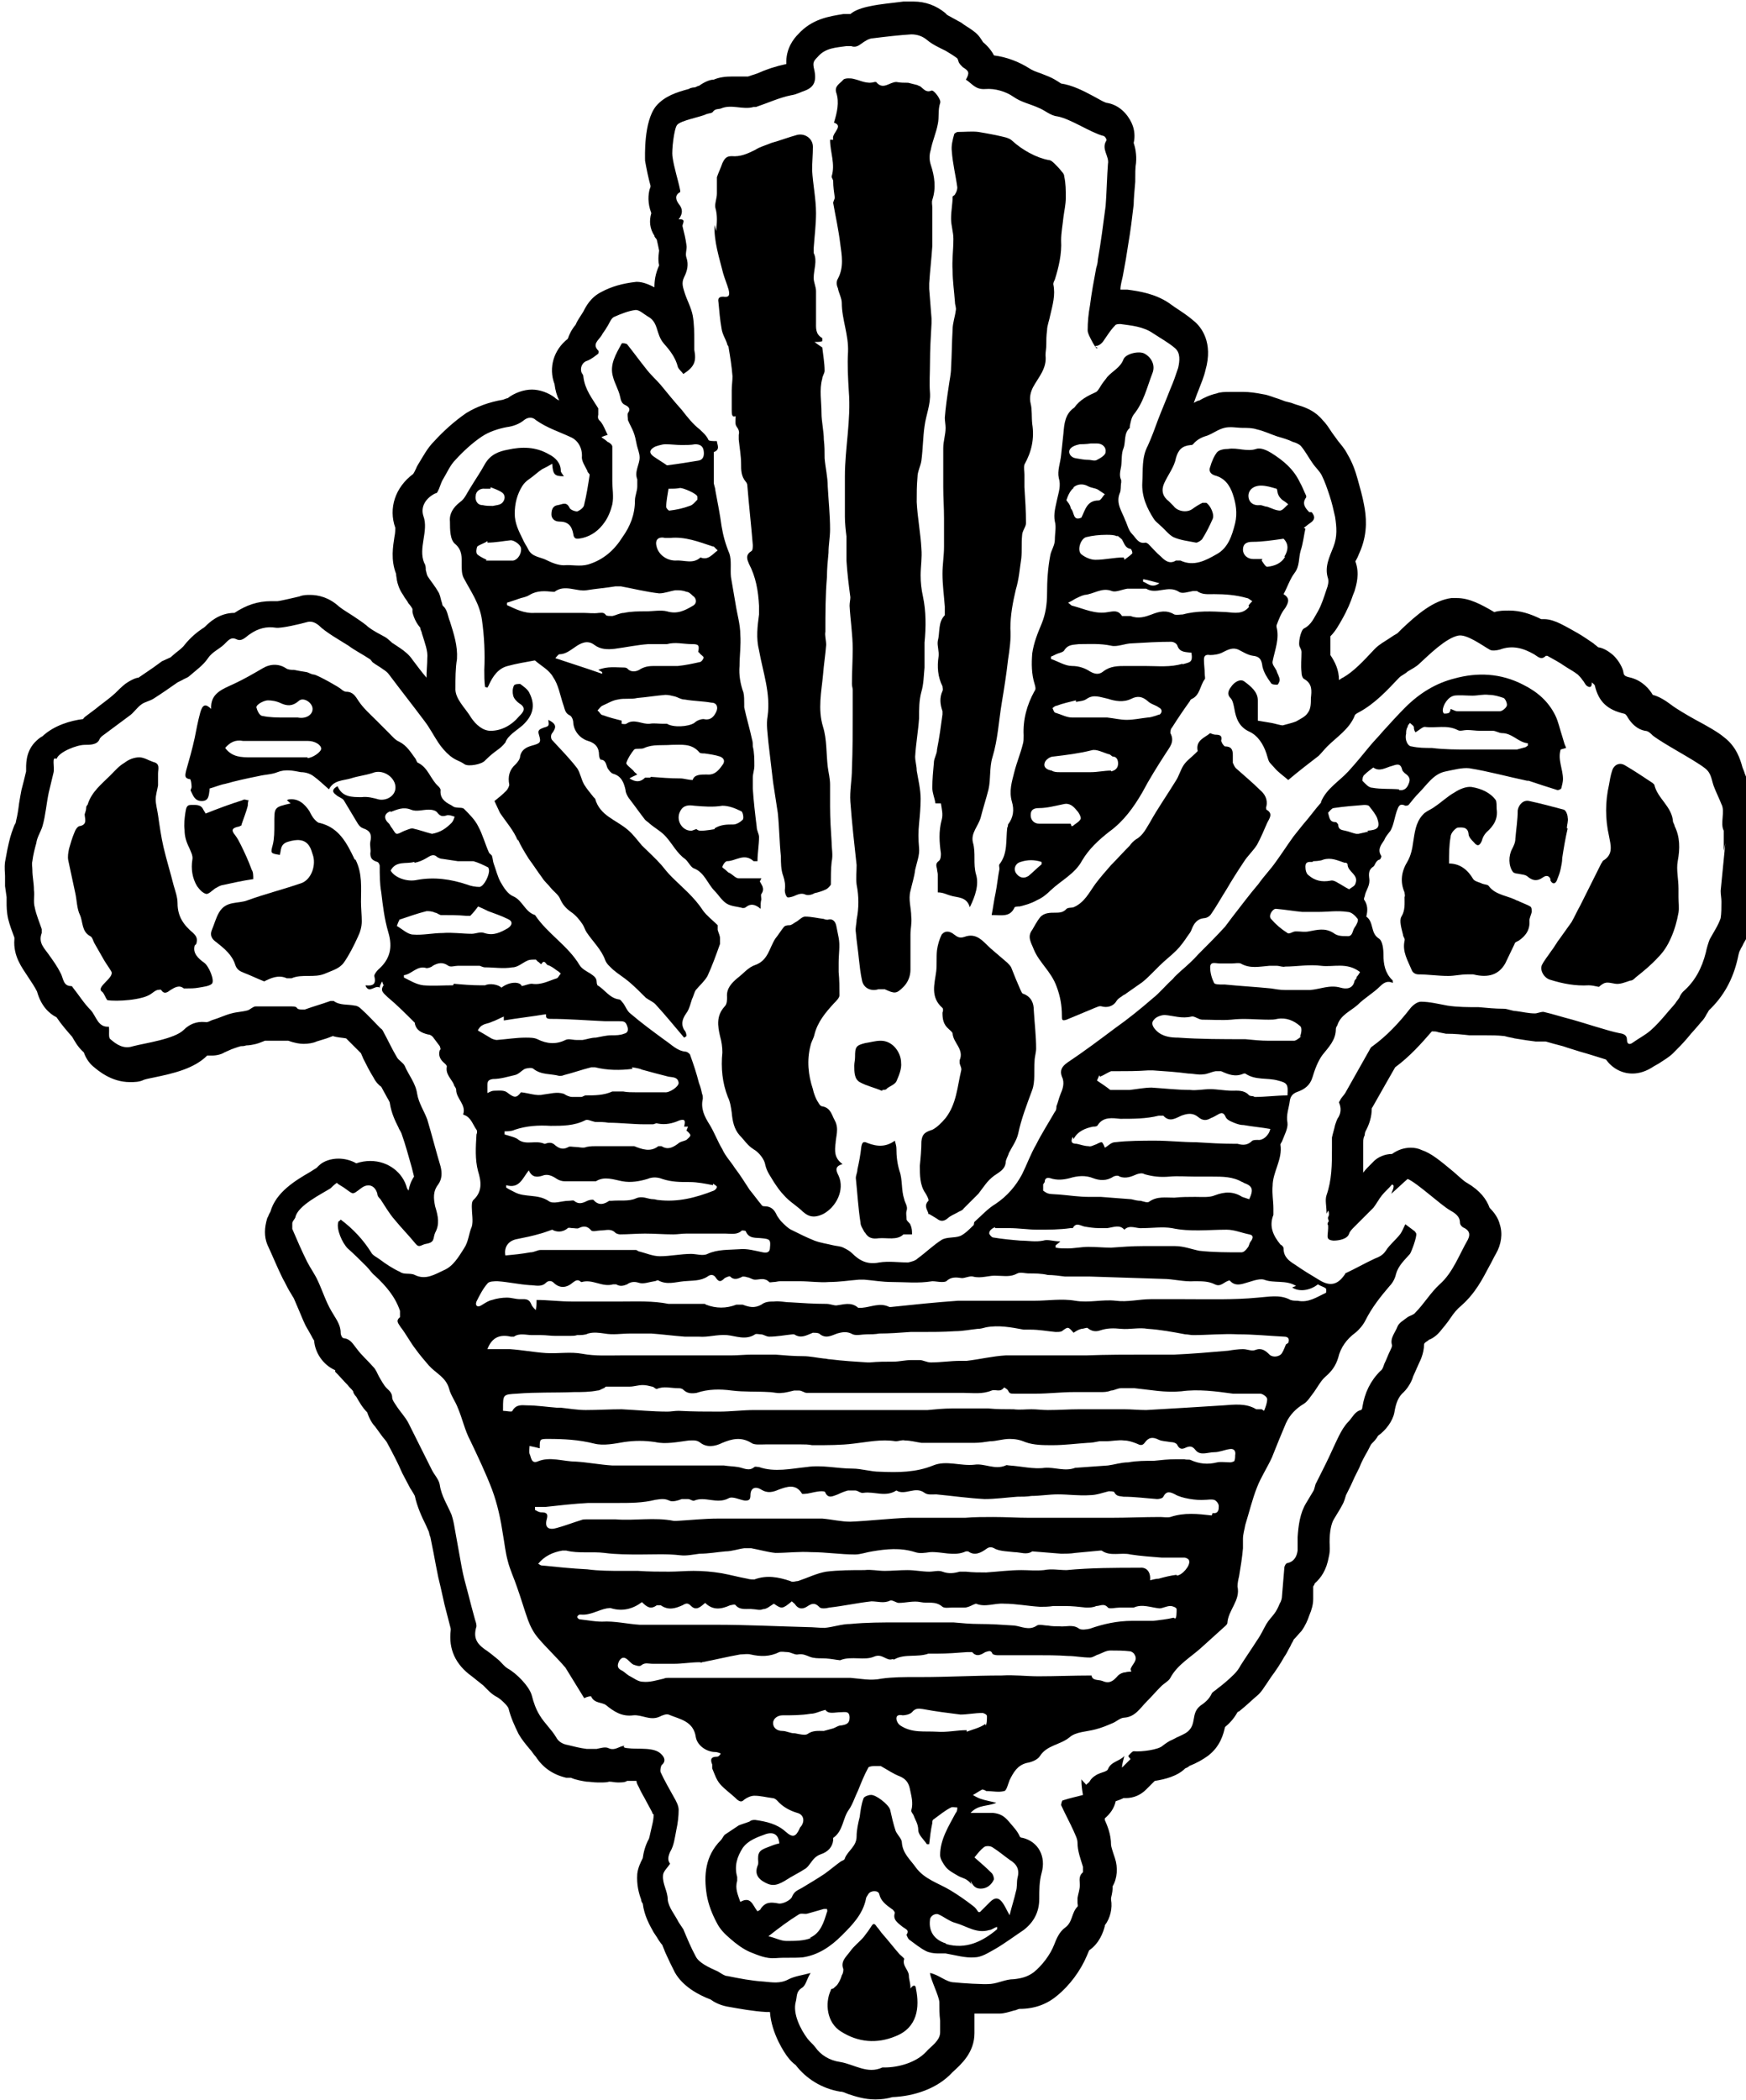 <svg xmlns="http://www.w3.org/2000/svg" width="79px" height="95px" viewBox="0 0 22.34 26.9" fill="currentColor">
<path d="M10.62,1.79c0,.16,.07,.31,.02,.47,0,.02,.02,.04,.02,.06,0,.07,.01,.14,.02,.21,0,.02-.02,.05-.02,.07,.03,.17,.07,.35,.09,.52,.02,.15,.05,.3-.03,.45-.02,.03-.02,.08,0,.12,.01,.06,.05,.13,.05,.19,0,.21,.09,.41,.08,.63-.01,.16,0,.33,.01,.5,.03,.37-.05,.73-.05,1.09,0,.17,0,.35,0,.52,0,.08,.01,.17,.02,.25,0,.1,0,.2,0,.31,.01,.16,.03,.32,.05,.47,0,.03-.01,.07-.01,.11,.01,.18,.04,.37,.04,.55,0,.15-.01,.3-.01,.45,0,.03,.01,.05,.01,.08,0,.09,0,.19,0,.29,0,.24,0,.48-.01,.72,0,.14-.03,.28-.02,.42,.02,.27,.05,.54,.08,.81,0,.08-.01,.17,0,.25,.03,.15,.03,.3,0,.45,0,.05-.02,.11-.01,.16,.01,.12,.03,.24,.04,.35,.01,.09,.02,.18,.04,.27,.02,.1,.12,.14,.21,.11,.02,0,.06,0,.08,0,.13,.06,.15,.06,.24-.03,.06-.06,.09-.14,.09-.22,0-.15,0-.3,0-.45,0-.08,.02-.15,.01-.23,0-.11-.04-.22-.01-.33,.02-.09,.05-.18,.06-.27,.02-.09,.06-.19,.05-.28-.01-.11-.01-.21,0-.31,.01-.1,.02-.21,.02-.32,0-.12-.03-.24-.05-.36,0-.06-.02-.12-.02-.18,.01-.17,.04-.33,.05-.49,0-.12,0-.23,.03-.34,.03-.1,.03-.21,.04-.31,0-.11,0-.22,0-.32,.02-.2,.02-.4-.02-.59-.02-.09-.03-.18-.03-.27,0-.11,.02-.23,.01-.34-.01-.2-.05-.4-.06-.6,0-.11,0-.21,.01-.32,0-.07,.04-.14,.05-.21,.02-.15,.02-.3,.04-.44,.02-.15,.08-.28,.07-.43-.01-.12,0-.25,0-.38,0-.17,.01-.34,.02-.51,0-.02,0-.04,0-.06-.01-.13-.02-.25-.03-.38,0-.02,0-.05,0-.07,.01-.16,.03-.32,.04-.48,0-.08,0-.16,0-.24,0-.08,0-.17,0-.25,0-.03-.01-.07,0-.1,.05-.15,.03-.3-.02-.45-.02-.06-.02-.13,0-.19,.02-.11,.07-.22,.09-.33,.02-.09,0-.18,.03-.27,.02-.04-.08-.17-.11-.16-.07,.03-.1-.02-.14-.05-.01-.01-.03-.01-.04-.02-.04-.01-.08-.02-.12-.03-.05,0-.1,0-.15-.01-.09,0-.17,.11-.26,0,0,0-.02,0-.02,0-.1,.03-.18-.02-.27-.04-.04-.01-.11-.01-.13,.01-.04,.05-.12,.08-.09,.17,.04,.12,.01,.25-.03,.38,.08,.03,.05,.07,.02,.12-.02,.03-.04,.06-.03,.1Z" /><path d="M11.29,13.97s0,0,0-.01c.02,0,.05,0,.06-.02,.04-.03,.1-.05,.12-.09,.03-.07,.07-.16,.06-.24,0-.12-.1-.28-.26-.28-.07,0-.13,.02-.2,.03-.12,.03-.13,.05-.13,.18,0,.04-.01,.07-.01,.11,0,.08,0,.17,.07,.21,.09,.05,.19,.07,.28,.11Z" /><path d="M11.07,15.79c.04,.07,.1,.08,.17,.07,.11-.01,.24,.03,.32-.05,.05,0,.08,0,.11,0,0-.04,0-.08-.02-.12,0-.02-.04-.04-.05-.07,0-.04-.01-.08,0-.11,.02-.06-.02-.1-.03-.15-.04-.12-.02-.25-.06-.36-.03-.1-.04-.19-.04-.29,0-.03-.01-.06-.02-.1-.11,.08-.22,.08-.35,.03-.06-.03-.07,0-.08,.05-.01,.1-.03,.2-.05,.29,0,.04-.02,.07-.02,.11,.02,.19,.03,.38,.06,.57,0,.04,.03,.08,.05,.12Z" /><path d="M10.69,14.66c0-.1,.05-.2-.01-.31-.04-.07-.05-.16-.16-.18-.03,0-.05-.05-.07-.08-.02-.04-.04-.09-.05-.14-.06-.18-.08-.37-.03-.56,.01-.05,.04-.09,.05-.14,.04-.16,.14-.28,.25-.4,.03-.03,.07-.07,.07-.1,0-.1,0-.2-.01-.3,0-.04,0-.08,0-.12,0-.11,.02-.22,0-.32-.01-.05-.02-.1-.03-.15-.01-.05-.04-.1-.11-.08-.01,0-.03,0-.05-.01-.08-.01-.16-.03-.24-.03-.04,0-.08,.05-.12,.07-.02,.01-.04,.03-.07,.04-.02,0-.06,0-.08,.02-.04,.05-.07,.1-.11,.15-.08,.12-.09,.28-.26,.34-.09,.03-.15,.11-.23,.17-.07,.06-.14,.13-.13,.24,0,.04,0,.09-.03,.12-.11,.12-.09,.25-.06,.38,.02,.07,.03,.14,.03,.21-.02,.2,0,.39,.07,.57,.03,.06,.04,.13,.05,.2,.01,.11,.03,.21,.1,.29,.06,.06,.1,.13,.18,.18,.07,.04,.14,.13,.15,.2,.02,.09,.07,.15,.11,.22,.04,.06,.08,.12,.13,.17,.06,.07,.14,.12,.21,.18,.09,.09,.16,.12,.29,.06,.17-.09,.28-.31,.2-.49-.03-.06-.06-.12,.05-.15-.11-.08-.1-.17-.09-.27Z" /><path d="M9.14,2.88c-.01,.21,.06,.42,.11,.62,.02,.07,.05,.14,.07,.21,.02,.08,0,.1-.07,.09-.05,0-.07,.02-.06,.07,.01,.11,.02,.23,.04,.34,.01,.07,.05,.13,.07,.19,0,.02,.02,.03,.02,.05,.02,.12,.04,.24,.05,.37,0,.06-.01,.12-.01,.18,0,.08,0,.17,0,.25,0,.05,0,.1,.05,.08,0,.05-.01,.1,.01,.13,.03,.04,.04,.07,.03,.11,0,.02,0,.04,0,.06,.01,.1,.03,.21,.03,.31,0,.08,0,.16,.06,.23,.01,.01,.02,.03,.02,.05,.02,.25,.05,.51,.07,.76,0,.03,0,.07-.02,.08-.08,.05-.05,.11-.03,.16,.09,.17,.12,.35,.13,.54,0,.04,0,.08,0,.11-.02,.15-.04,.3,0,.46,.05,.28,.15,.55,.11,.84-.02,.11,0,.22,.01,.34,.02,.17,.04,.34,.06,.51,.02,.13,.04,.26,.06,.39,.02,.19,.02,.37,.04,.56,0,.08,0,.17,.03,.25,.02,.06,.03,.12,.02,.18,0,.03,.01,.07,.03,.09,.01,.01,.05,0,.08-.01,.05-.02,.1-.05,.16-.02,.03,.01,.08,0,.11-.02,.05-.01,.11-.03,.15-.05,.02-.01,.05-.04,.06-.06,0-.1,0-.2,.01-.29,.02-.09,0-.17,0-.25-.01-.15-.02-.31-.02-.46,0-.09,0-.19,0-.28,0-.08-.02-.15-.03-.23-.02-.17-.01-.35-.06-.51-.07-.23-.02-.45,0-.67,.01-.13,.03-.25,.04-.38,0-.06-.02-.12-.01-.17,0-.23,0-.47,.02-.7,0-.1,.01-.21,.02-.31,0-.1,.02-.2,.02-.3,0-.18-.02-.37-.03-.55,0-.12-.03-.24-.04-.36,0-.08,0-.16-.01-.24,0-.11-.03-.23-.03-.34,0-.15-.03-.3,.01-.44,0-.03,.03-.07,.03-.1,0-.1-.02-.21-.03-.3-.03-.02-.06-.04-.1-.07,.05,0,.07,0,.1-.01,0-.02,0-.04,0-.04-.09-.05-.08-.13-.08-.21,0-.13,0-.26,0-.39,0-.06-.03-.11-.03-.17,0-.11,.05-.22,0-.32,0-.02,0-.04,0-.06,.01-.15,.03-.3,.03-.45,0-.18-.04-.37-.05-.55,0-.1,.01-.2,.01-.3,0-.11-.11-.18-.21-.15-.11,.03-.21,.07-.32,.1-.07,.03-.15,.05-.21,.09-.1,.05-.19,.09-.3,.08-.07,0-.09,.03-.12,.09-.02,.06-.05,.12-.07,.18,0,.02,0,.05,0,.08,0,.04,0,.09,0,.13,0,.06-.03,.13-.02,.18,.03,.1,.02,.2,.01,.3Z" /><path d="M11.89,15.55s.07,.04,.1,.06c.05,.04,.09,.03,.13,0,.04-.04,.1-.06,.15-.09,.02-.01,.05-.02,.06-.04,.06-.06,.13-.13,.19-.19,.03-.04,.06-.08,.09-.12,.03-.04,.07-.08,.11-.11,.07-.05,.14-.08,.15-.17,0-.04,.03-.08,.04-.12,.04-.08,.1-.16,.12-.25,.04-.19,.11-.37,.18-.56,.04-.11,.02-.24,.03-.37,0-.05,.02-.11,.02-.16,0-.16-.02-.32-.03-.49,0-.09-.03-.17-.13-.21-.02,0-.03-.03-.04-.05-.02-.05-.04-.09-.06-.14-.02-.05-.04-.1-.06-.15-.01-.02-.03-.04-.05-.06-.07-.06-.14-.12-.21-.18-.1-.09-.18-.21-.34-.15-.06,.02-.09,0-.13-.03-.06-.05-.12-.05-.16,0-.03,.06-.05,.13-.06,.2-.01,.09,0,.18-.01,.27-.02,.16-.08,.33,.08,.47,.01,.01,.01,.04,0,.06,0,.08,.01,.15,.08,.21,.02,.02,.05,.04,.05,.06,.01,.12,.15,.2,.09,.34,0,0,0,.02,0,.03,0,.03,.03,.07,.02,.1-.05,.21-.06,.43-.2,.61-.05,.06-.11,.12-.17,.15-.09,.03-.13,.05-.14,.15,0,.1-.01,.21-.02,.31,0,.12,0,.25,.07,.35,.02,.03,.05,.09,.04,.1-.07,.07,0,.13,0,.17Z" /><path d="M15.63,9.49c.02-.07-.02-.08-.07-.08-.02,0-.05-.01-.07-.02-.07,.06-.19,.09-.16,.23,0,0-.02,.02-.03,.03-.05,.05-.11,.09-.15,.15-.04,.06-.06,.14-.1,.2-.11,.18-.23,.35-.33,.53-.05,.08-.09,.17-.18,.22-.03,.02-.06,.05-.08,.08-.08,.08-.16,.17-.24,.25-.07,.08-.14,.16-.2,.24-.08,.11-.14,.24-.28,.3-.03,.01-.08,0-.1,.03-.04,.04-.09,.04-.14,.04-.06,0-.14,0-.19,.06-.04,.05-.07,.11-.1,.16-.07,.09-.01,.17,.02,.25,.07,.17,.22,.28,.29,.47,.05,.13,.07,.25,.07,.38,0,.05,0,.07,.06,.05,.12-.05,.24-.1,.36-.15,.03-.01,.06-.03,.09-.02,.07,.02,.15,0,.19-.07,.02-.03,.04-.04,.07-.06,.02-.02,.04-.02,.06-.04,.07-.05,.13-.09,.2-.14,.05-.04,.09-.08,.13-.12,.03-.03,.06-.06,.09-.09,.07-.07,.15-.13,.22-.2,.05-.05,.1-.12,.14-.18,.02-.03,.04-.05,.05-.08,.03-.08,.07-.14,.16-.15,.03,0,.07-.02,.09-.05,.07-.1,.13-.21,.2-.32,.07-.12,.14-.23,.22-.35,.05-.08,.12-.14,.17-.22,.05-.09,.09-.19,.13-.28,.03-.06,.08-.12-.01-.17,0,0-.01-.03,0-.04,.02-.09-.02-.16-.08-.21-.1-.1-.21-.19-.31-.28-.02-.02-.03-.05-.04-.07,0-.03,0-.07,0-.1,0-.07-.02-.11-.1-.11-.01,0-.04-.04-.04-.05Z" /><path d="M12.04,10.29c.01,.07,.03,.14,.01,.21-.04,.15-.03,.29-.01,.43,0,.03,0,.08-.03,.1-.04,.03-.03,.06-.02,.1,0,.02,.01,.05,.01,.07,0,.08,0,.15,0,.23,.07,0,.12,.03,.16,.04,.09,.03,.21,.01,.25,.15,.07-.14,.12-.29,.08-.42-.04-.14,0-.27-.04-.41-.03-.12,.07-.21,.1-.32,.03-.12,.07-.24,.1-.36,.03-.13,.01-.28,.05-.41,.07-.23,.08-.46,.12-.7,.03-.18,.06-.37,.08-.55,.02-.13,.04-.27,.03-.4,0-.17,.03-.33,.07-.5,.04-.13,.05-.27,.07-.4,.01-.1,0-.19,.01-.29,0-.06,.05-.11,.05-.16,0-.15-.01-.31-.02-.46,0-.05,0-.11,0-.16,0-.04-.01-.09,0-.13,.09-.16,.13-.33,.1-.52-.01-.09,0-.18-.02-.26-.02-.08,0-.15,.03-.21,.07-.13,.18-.24,.16-.41,0-.04,.01-.09,.01-.13,0-.06,0-.12,.01-.19,0-.06,.03-.13,.04-.19,.03-.13,.07-.26,.04-.4,0-.02,.01-.04,.02-.06,.05-.16,.09-.33,.08-.5,0-.1,.02-.2,.03-.3,.01-.08,.03-.16,.03-.25,0-.09,0-.18-.02-.27,0-.02-.01-.04-.03-.06-.03-.04-.06-.07-.09-.1-.02-.02-.05-.05-.08-.05-.16-.03-.34-.13-.47-.25-.02-.02-.05-.03-.08-.04-.12-.03-.23-.05-.35-.07-.08-.01-.17,0-.26,0-.02,0-.05,.02-.05,.03-.02,.07-.04,.15-.03,.22,.01,.15,.05,.31,.07,.46,0,.03-.01,.06-.03,.09,0,.01-.03,.02-.03,.03,0,.09-.02,.18-.02,.28,0,.09,.03,.17,.03,.26,0,.14-.02,.28-.01,.41,0,.13,.02,.26,.03,.4,0,.04,.02,.07,.01,.11-.01,.08-.04,.16-.04,.24-.01,.16-.01,.33-.02,.49,0,.08-.02,.16-.03,.24-.02,.13-.04,.27-.05,.4,0,.04,.01,.09,.01,.13,0,.09-.03,.17-.03,.26,0,.17,0,.33,0,.5,0,.13,.01,.26,.01,.4,0,.08,0,.16,0,.24,0,.04,0,.08,0,.12,0,.12-.02,.23-.02,.35,0,.14,.02,.28,.03,.42,0,.02,0,.04,0,.06,0,.02,0,.04,0,.05-.09,.09-.06,.22-.09,.33-.01,.06,.02,.14,.01,.2-.02,.13-.01,.26,.05,.38,0,.02,.01,.04,0,.06-.04,.09-.03,.17,0,.26,0,.01,0,.03,0,.04-.02,.15-.04,.3-.07,.45,0,.06-.04,.11-.04,.17-.01,.11-.02,.21-.02,.32,0,.07,.03,.13,.04,.2Z" /><path d="M22.47,10.57s-.01-.1-.03-.15c.01-.13,.02-.28-.06-.42-.01-.02-.04-.08-.05-.12l-.02-.05c-.03-.11-.08-.27-.24-.39-.07-.06-.21-.14-.36-.22-.11-.06-.26-.15-.31-.19-.08-.06-.16-.11-.24-.13-.04-.07-.13-.18-.28-.22-.09-.02-.09-.03-.1-.09-.02-.07-.08-.16-.14-.21-.05-.04-.11-.08-.18-.09-.02-.02-.04-.03-.06-.05-.06-.04-.13-.09-.2-.13-.07-.04-.14-.08-.22-.12-.06-.03-.14-.06-.21-.06-.01,0-.02,0-.04,0-.14-.07-.27-.11-.41-.11-.06,0-.13,0-.19,.02-.17-.1-.32-.18-.48-.18-.02,0-.05,0-.07,0-.23,.03-.44,.21-.64,.4l-.05,.05s-.03,.02-.05,.03l-.06,.04c-.06,.04-.12,.07-.18,.13-.15,.16-.27,.29-.41,.37-.01,0-.03,.02-.05,.03,0-.13-.05-.23-.11-.32,0,0,0-.02,0-.03v-.12s0-.06,0-.09c.07-.07,.11-.15,.14-.2,.08-.14,.12-.24,.15-.33,0,0,.02-.05,.02-.05,.02-.07,.07-.22,.01-.38,0,0,0,0,0,0,0,0,.03-.05,.04-.08l.03-.07c.09-.23,.07-.43,.04-.58-.02-.11-.05-.21-.08-.32-.03-.11-.07-.22-.13-.32-.04-.08-.09-.13-.12-.17l-.08-.11c-.04-.06-.07-.11-.12-.16-.09-.11-.2-.15-.25-.17-.06-.02-.1-.03-.15-.05l-.08-.02-.08-.03c-.07-.02-.13-.05-.2-.06-.1-.02-.18-.03-.25-.03h-.06s-.08,0-.12,0c-.06,0-.12,0-.17,.02-.09,.02-.17,.06-.22,.09-.02,0-.05,.02-.07,.03l.04-.11,.02-.05c.03-.08,.07-.17,.09-.26,.1-.35-.05-.55-.15-.63-.08-.07-.16-.12-.25-.18l-.07-.05c-.18-.12-.38-.15-.53-.17,0,0-.05,0-.05,0-.01,0-.03,0-.04,0,0-.06,.02-.12,.03-.17l.02-.11,.02-.11,.03-.19c.03-.17,.05-.34,.07-.51,0-.06,.01-.18,.02-.29,0-.1,0-.19,.01-.24,.01-.11-.01-.2-.03-.26,.02-.08,.01-.17-.02-.24-.02-.05-.11-.23-.31-.27-.04,0-.13-.06-.19-.09-.13-.07-.27-.14-.41-.16-.06-.04-.11-.07-.16-.09l-.1-.04c-.06-.02-.11-.04-.14-.06-.14-.09-.3-.15-.46-.17-.03-.06-.08-.12-.14-.17-.02-.03-.05-.09-.12-.14-.05-.04-.11-.07-.16-.11-.04-.02-.07-.04-.11-.06-.03-.02-.07-.03-.09-.06-.12-.1-.26-.15-.41-.15-.01,0-.05,0-.06,0h-.07c-.15,.02-.29,.03-.43,.06-.1,.02-.19,.05-.25,.1-.02,0-.07,0-.09,0-.18,.03-.4,.06-.58,.26-.05,.05-.16,.18-.15,.38-.14,.03-.26,.07-.37,.12l-.12,.04s-.01,0-.01,0c-.02,0-.03,0-.05,0-.05,0-.09,0-.14,0-.09,0-.17,.01-.24,.04-.05,0-.12,.03-.19,.08-.02,0-.04,.02-.06,.02h0s-.04,0-.07,.02c-.15,.04-.31,.09-.42,.22-.16,.2-.14,.65-.14,.7,.02,.11,.04,.21,.07,.32,0,.01,0,.02-.01,.04-.02,.07-.03,.18,.02,.31-.03,.1-.02,.2,.04,.29,0,.02,.02,.03,.03,.05,.01,.04,.02,.09,.03,.14,0,.02-.02,.1,0,.19-.05,.11-.06,.2-.06,.28-.06-.03-.14-.07-.23-.07-.18,.02-.32,.06-.45,.13-.14,.07-.2,.19-.23,.25-.05,.08-.08,.12-.1,.17-.05,.06-.08,.12-.1,.18-.18,.14-.25,.37-.17,.58,.01,.08,.03,.15,.06,.21-.02-.01-.04-.02-.06-.04-.08-.06-.19-.1-.29-.1s-.22,.04-.31,.11c0,0-.01,0-.06,.02-.18,.03-.34,.09-.47,.17-.16,.11-.3,.24-.41,.36-.09,.09-.14,.19-.19,.27l-.03,.05s-.03,.07-.05,.1c-.23,.17-.32,.44-.23,.69,0,.01,0,.07-.01,.11-.02,.13-.05,.3,.02,.48,0,.03,.01,.06,.01,.08,.01,.05,.03,.12,.08,.19,.02,.04,.05,.07,.07,.11,.02,.02,.04,.05,.05,.07v.04s.02,.11,.1,.2c0,.03,.02,.05,.02,.07,.04,.13,.08,.23,.07,.32,0,.08-.01,.16-.01,.25h0c-.06-.07-.12-.15-.18-.23-.04-.06-.1-.11-.16-.15-.03-.02-.06-.04-.09-.06-.01,0-.05-.05-.1-.08l-.11-.06s-.09-.05-.13-.09c-.05-.04-.11-.08-.17-.12-.06-.04-.13-.08-.18-.12-.13-.12-.27-.15-.37-.15-.05,0-.09,0-.14,.02-.21,.05-.27,.06-.28,.06,0,0-.04,0-.08,0-.17,0-.32,.05-.47,.15,0,0,0,0,0,0-.2,0-.33,.13-.37,.17,0,0-.02,.02-.04,.03-.06,.04-.15,.11-.23,.21-.02,.03-.07,.07-.11,.1l-.07,.06s-.09,.04-.11,.05l-.11,.08c-.06,.04-.13,.09-.19,.13-.03,0-.1,.03-.17,.08-.05,.04-.09,.08-.13,.12-.1,.09-.18,.14-.25,.2l-.12,.09s-.03,.02-.04,.04c-.16,.02-.37,.08-.52,.22-.04,.02-.07,.05-.1,.08-.12,.13-.11,.29-.11,.37,0,0,0,0,0,0-.02,.09-.04,.16-.06,.24-.01,.05-.02,.11-.03,.17-.01,.08-.02,.15-.04,.23,0,.02-.01,.03-.02,.05-.02,.05-.05,.13-.07,.22l-.02,.09c-.01,.05-.02,.11-.03,.16-.01,.08,0,.14,0,.18v.13s.02,.14,.02,.14v.06c0,.06,0,.13,.02,.22,.02,.08,.05,.16,.08,.24v.02c-.02,.22,.11,.38,.16,.46,.06,.09,.1,.15,.13,.21,.05,.18,.15,.28,.25,.33h0c.06,.09,.13,.17,.2,.25,.03,.05,.07,.13,.15,.2,.02,.06,.06,.13,.12,.18,.06,.05,.23,.2,.47,.2,.06,0,.12,0,.18-.03,.03-.01,.08-.02,.13-.03,.24-.05,.51-.11,.68-.28,.02,0,.04,0,.06,0,.07,0,.13-.02,.16-.04l.09-.04s.08-.03,.12-.04c.02,0,.04,0,.07-.01,.04,0,.09-.01,.13-.02,.04-.01,.08-.03,.11-.04,.02,0,.05,0,.07,0h.08s.09,0,.09,0h.06c.08,.03,.15,.04,.19,.04,0,0,0,0,.01,0,.05,0,.12-.01,.16-.03l.13-.04,.08-.03c.06,.02,.12,.02,.17,.03,.06,.06,.13,.13,.19,.19l.03,.07c.04,.08,.08,.16,.13,.24,.03,.06,.07,.1,.1,.12,.02,.04,.04,.07,.06,.11,.02,.04,.05,.08,.05,.1,.02,.13,.07,.23,.11,.31,.01,.03,.03,.05,.04,.08,.05,.14,.09,.29,.13,.43l.03,.12c-.04,.06-.06,.12-.07,.18l-.02-.03c-.05-.2-.24-.35-.47-.35-.06,0-.12,.01-.18,.03-.07-.04-.15-.06-.23-.06-.09,0-.19,.03-.25,.09l-.03,.03s-.05,.03-.08,.05c-.19,.11-.44,.26-.51,.51-.02,.03-.03,.07-.04,.08-.04,.13-.04,.24,0,.34,.07,.15,.13,.3,.2,.44,.03,.05,.05,.1,.08,.15,.02,.03,.04,.07,.06,.1,.02,.05,.04,.09,.06,.14,.04,.09,.07,.18,.12,.26l.04,.07s.03,.06,.04,.07c.01,.15,.11,.31,.27,.38v.02c.06,.06,.11,.12,.16,.17,.02,.03,.05,.05,.07,.08,0,.02,.02,.05,.04,.07,.04,.07,.08,.14,.14,.2,.03,.09,.07,.15,.1,.18,.03,.04,.05,.07,.08,.11,.02,.03,.05,.06,.07,.09,.07,.13,.14,.26,.2,.4l.1,.19s.04,.06,.06,.1c.03,.14,.09,.27,.14,.37l.04,.09s.01,.05,.02,.07l.04,.2c.02,.11,.04,.21,.06,.31,.02,.08,.04,.17,.06,.26l.02,.09,.08,.31s0,.01,0,.02c-.03,.24,.06,.44,.27,.59,.05,.04,.1,.08,.15,.12,.05,.05,.1,.11,.18,.15,.05,.03,.13,.11,.14,.14,.03,.12,.08,.23,.13,.33,.04,.07,.09,.13,.14,.19,.03,.03,.05,.07,.08,.1,.09,.14,.22,.23,.39,.27h.06c.07,.03,.14,.04,.2,.05,.04,0,.09,.01,.14,.01h.07s.05,0,.08-.01c.04,0,.07,.01,.11,.01,.05,0,.09,0,.12-.02,0,0,.01,0,.02,0,.03,0,.06,0,.1,0,0,.03,.02,.06,.03,.08,.03,.07,.07,.13,.1,.19l.07,.13s0,.02,.02,.03c0,.05-.01,.1-.02,.14-.02,.08-.03,.14-.04,.17-.05,.09-.07,.18-.08,.25-.03,.06-.06,.12-.07,.2-.01,.14,.02,.25,.05,.33,0,.02,.01,.04,.02,.05,.02,.16,.09,.28,.14,.37l.04,.06s.04,.07,.07,.1l.04,.1c.04,.09,.08,.17,.12,.25,.1,.18,.3,.29,.46,.35,.04,.03,.11,.07,.21,.09,.17,.03,.33,.06,.5,.07,.02,0,.04,0,.05,0,.02,.28,.19,.53,.23,.58,.03,.04,.06,.07,.1,.1,.13,.17,.33,.3,.57,.34,.04,0,.07,.02,.1,.03,.09,.03,.21,.07,.35,.07,.08,0,.15-.01,.22-.03,.26-.01,.57-.1,.77-.32,.11-.1,.28-.25,.28-.5,0-.05,0-.11,0-.17,0-.03,0-.06,0-.08,.08,0,.15,0,.21,0,.04,0,.08,0,.11,0,.06,0,.12-.02,.19-.04,.02,0,.05-.02,.07-.02,.19,0,.35-.06,.48-.17,.16-.13,.3-.32,.38-.51,.02-.05,.03-.07,.03-.07,.13-.09,.18-.23,.2-.31,0,0,0-.01,0-.01,0,0,0,0,0,0,.07-.09,.1-.22,.08-.33v-.02s.02-.08,.02-.12c0,0,0-.02,0-.03,.06-.1,.07-.24,.03-.36l-.02-.06s-.03-.09-.03-.11c0-.14-.05-.25-.08-.32,0,0,0-.01,0-.02,.07-.06,.12-.13,.14-.22,0,0,0,0,0,0,.03-.01,.06-.02,.1-.04,.01,0,.02,0,.03,0,.1,0,.19-.04,.26-.11l.11-.11s0,0,0,0c.13-.02,.29-.06,.39-.16,0,0,.05-.02,.05-.03,.1-.04,.17-.08,.24-.13,.16-.12,.2-.28,.22-.37,.05-.04,.11-.1,.16-.19,0,0,.01-.01,.02-.01l.06-.05c.06-.05,.11-.1,.17-.15,.06-.05,.09-.11,.12-.15l.06-.09c.06-.08,.12-.17,.17-.26,.03-.04,.05-.09,.08-.14,.01-.03,.03-.05,.04-.08,.04-.04,.07-.08,.1-.11,.05-.07,.08-.14,.1-.2,.03-.07,.05-.14,.05-.21v-.16s.02-.03,.02-.04c.08-.07,.15-.17,.18-.34,.02-.08,.01-.14,.01-.19,0-.13,.02-.24,.06-.3l.03-.05s.05-.08,.07-.12c.03-.05,.04-.1,.05-.13l.06-.12,.05-.11,.06-.12c.03-.08,.07-.15,.11-.22,.03-.06,.04-.08,.05-.09,.03-.03,.06-.06,.08-.1,.1-.07,.19-.19,.21-.3,.02-.12,.05-.2,.12-.26,.07-.07,.11-.16,.12-.2l.08-.18s.06-.11,.06-.23c0,0,0-.01,.01-.02,.02-.02,.05-.03,.05-.04,.01,0,.08-.03,.14-.1,.05-.06,.1-.12,.14-.18,.04-.06,.08-.11,.14-.16,.18-.16,.27-.34,.36-.51,.03-.05,.05-.1,.08-.15,.07-.12,.09-.26,.05-.38-.02-.08-.07-.15-.13-.21-.04-.11-.12-.22-.29-.32-.04-.02-.1-.08-.17-.14-.18-.15-.29-.24-.41-.28-.04-.02-.09-.03-.14-.03-.09,0-.17,.03-.24,.08-.09,0-.19,.04-.25,.11l-.04,.04s-.06,.06-.08,.09c0-.1,0-.19,0-.28v-.05s0-.05,0-.05c0-.06,.01-.08,.02-.1,0,0,0-.03,.01-.05,.05-.09,.08-.19,.08-.29,0,0,0-.01,.01-.02l.17-.3,.12-.21c.19-.14,.34-.31,.47-.46,.03,0,.06,0,.08,.01l.1,.02c.12,0,.21,.01,.3,.02h.14s.06,0,.06,0c.08,0,.16,0,.25,.01,.07,.02,.1,.02,.13,.03,.12,.02,.19,.03,.27,.04,0,0,0,0,.01,0,.05,0,.09,0,.12,0,.07,.02,.14,.04,.22,.06l.06,.02,.16,.05c.11,.03,.23,.07,.33,.1,.08,.11,.2,.18,.34,.18,.09,0,.18-.03,.27-.09l.07-.04c.06-.04,.13-.08,.18-.13,.06-.06,.12-.12,.18-.19l.05-.06s.09-.1,.13-.15c.03-.03,.05-.06,.07-.1,0,0,.02-.03,.03-.05,.19-.18,.31-.4,.37-.67,.01-.05,.02-.09,.03-.1,.01-.03,.03-.05,.04-.08,.04-.07,.08-.14,.11-.22,.04-.11,.04-.22,.04-.29,0-.08,0-.12,0-.15l.03-.3,.03-.31c0-.07,0-.14,0-.21v-.05Zm-.38,.23c-.02,.2-.04,.41-.06,.61,0,.05,.01,.09,.01,.14,0,.07,0,.15-.01,.21-.03,.09-.09,.18-.14,.27-.02,.05-.04,.12-.05,.17-.05,.2-.14,.37-.29,.5-.02,.02-.04,.05-.05,.08-.02,.03-.04,.05-.05,.07-.04,.05-.08,.09-.12,.14-.06,.07-.13,.15-.2,.21-.07,.06-.15,.1-.22,.15-.05,.04-.08,.02-.08-.03,0-.07-.05-.08-.11-.09-.11-.02-.48-.14-.59-.17-.12-.03-.24-.07-.37-.1-.04,0-.08,.02-.11,.02-.08,0-.16-.02-.24-.03-.05,0-.11-.03-.16-.03-.11,0-.21-.01-.32-.02-.13,0-.27,0-.4-.02,.05,0-.1,0-.04,0,.01,0,.03,0,.04,0,0,0,0,0,0,0-.11-.02-.23-.05-.34-.05-.05,0-.11,.05-.14,.09-.14,.18-.3,.35-.48,.48-.02,.01-.03,.03-.04,.05-.1,.18-.21,.37-.31,.55-.02,.03-.04,.05-.06,.08,0,.01-.02,.03-.02,.04,.03,.07,.03,.14-.02,.21-.01,.02-.02,.05-.03,.08-.01,.05-.03,.11-.04,.16,0,.05,0,.1,0,.14,0,.2,0,.4-.07,.6-.02,.06,0,.14,0,.21,0,.07,.02-.06,.03,.01,.01,.07-.03,.04,0,.11-.03,.04-.01,.05-.01,.05,.01,.13-.05,.19,.07,.2,.07,0,.18-.02,.2-.09,.01-.03,.04-.06,.07-.09,.08-.08,.16-.16,.24-.24,.04-.05,.07-.11,.11-.16,.04-.05,.09-.09,.13-.14,0,0,.02,.01,.02,.02,0,.03-.01,.05-.03,.1,.08-.07,.14-.13,.21-.19,.12,.05,.42,.33,.54,.4,.05,.03,.13,.07,.13,.16,0,.03,.03,.06,.06,.07,.07,.04,.07,.09,.04,.15-.11,.19-.19,.42-.36,.57-.12,.11-.2,.25-.31,.36-.02,.03-.07,.04-.1,.06-.05,.04-.11,.07-.13,.12-.03,.08-.1,.15-.07,.24,0,.02-.01,.04-.02,.06-.03,.06-.05,.12-.08,.18-.01,.03-.02,.07-.05,.09-.13,.13-.2,.28-.23,.46,0,.02-.01,.04-.02,.04-.08,.02-.11,.1-.16,.15-.05,.05-.09,.12-.12,.18-.06,.12-.11,.24-.17,.36-.04,.08-.08,.16-.12,.24-.02,.03-.02,.08-.04,.11-.03,.05-.06,.1-.09,.15-.08,.13-.1,.29-.11,.44,0,.06,0,.12,0,.17-.01,.07-.04,.14-.13,.16-.02,0-.04,.04-.04,.06-.01,.12-.02,.24-.03,.36,0,.03-.01,.07-.03,.1-.02,.05-.04,.09-.07,.13-.03,.04-.07,.08-.1,.13-.04,.07-.07,.14-.12,.21-.07,.11-.14,.21-.21,.32-.02,.04-.05,.08-.08,.11-.07,.07-.14,.13-.22,.19-.02,.02-.06,.04-.07,.06-.03,.07-.09,.12-.15,.16-.12,.1-.04,.23-.16,.33-.05,.04-.12,.06-.19,.1-.05,.02-.09,.05-.13,.08-.05,.05-.27,.08-.37,.07-.02,0-.05,.04-.07,.06,.01,.02,.02,.03,.03,.04-.04,.04-.07,.07-.11,.11,0-.05,.02-.1,.03-.15-.06,.07-.17,.07-.21,.17-.01,.03-.08,.04-.12,.06-.03,.01-.09,.05-.11,.09-.01,.02-.03,.03-.05,.05-.01-.02-.03-.03-.06-.07,0,.08,.01,.14,.02,.2-.07,.02-.17,.04-.26,.07-.01,0-.02,.05-.02,.06,.05,.11,.11,.22,.16,.33,.02,.05,.05,.1,.05,.15,0,.11,.04,.21,.07,.31,0,.02,0,.06,0,.07-.06,.05-.04,.11-.04,.16,0,.06-.02,.11-.03,.17,0,.02,0,.04,0,.06,0,.02,.01,.04,0,.05-.08,.08-.06,.2-.16,.27-.07,.05-.11,.14-.14,.22-.05,.13-.16,.27-.26,.35-.08,.06-.16,.08-.26,.09-.1,0-.19,.05-.29,.06-.09,.01-.38-.01-.47-.02-.1,0-.2-.1-.31-.12,.01,.09,.11,.28,.12,.37,0,.08,0,.16,.01,.24,0,.05,0,.1,0,.15,0,.11-.12,.18-.18,.25-.13,.14-.36,.2-.53,.2-.01,0-.02,0-.03,0-.19,.09-.36-.04-.54-.07-.14-.02-.25-.09-.32-.19-.03-.04-.07-.07-.1-.11-.09-.12-.19-.32-.15-.47,.02-.07,0-.13,.08-.18,.05-.03,.06-.11,.11-.19-.11,.03-.2,.04-.28,.08-.11,.06-.21,.04-.32,.03-.16-.01-.31-.04-.46-.07-.05,0-.1-.05-.15-.07-.09-.04-.22-.1-.26-.18-.06-.11-.11-.23-.16-.35-.02-.03-.04-.06-.06-.09-.05-.1-.13-.19-.14-.29,0-.11-.07-.2-.06-.31,0-.05,.06-.1,.09-.15-.03-.04-.03-.08,0-.15,.05-.08,.06-.18,.08-.28,.02-.09,.03-.18,.03-.26,0-.05-.03-.11-.06-.16-.06-.11-.12-.21-.17-.32-.01-.02,0-.07,.01-.09,.06-.05,.04-.1,0-.14-.09-.1-.3-.06-.44-.08-.1-.01,.02-.05-.08-.02-.05,.02-.1,.05-.16,.02-.04-.02-.1,0-.15,.01-.04,0-.09,0-.13,0-.08-.01-.16-.03-.24-.05-.06-.01-.12-.04-.15-.1-.06-.1-.15-.18-.21-.28-.05-.08-.08-.17-.1-.25-.03-.12-.2-.29-.31-.35-.05-.03-.08-.08-.13-.12-.06-.05-.11-.09-.17-.13-.11-.08-.14-.16-.1-.29,0-.03-.01-.06-.02-.09-.03-.11-.06-.22-.09-.34-.03-.11-.06-.22-.08-.33-.03-.17-.06-.33-.09-.5-.01-.06-.02-.11-.04-.17-.05-.12-.13-.24-.15-.38-.01-.07-.07-.13-.1-.19-.1-.2-.2-.4-.3-.6-.04-.08-.11-.15-.16-.23-.02-.03-.05-.07-.05-.1,0-.06-.04-.09-.07-.12-.04-.04-.07-.1-.1-.15-.02-.04-.04-.09-.07-.12-.07-.08-.15-.15-.21-.23-.05-.06-.08-.13-.17-.14-.02,0-.04-.04-.04-.07,0-.11-.07-.19-.12-.28-.07-.12-.11-.25-.17-.38-.04-.09-.1-.17-.14-.25-.07-.14-.13-.28-.19-.42,0-.02,0-.05,0-.07,0-.03,.03-.05,.04-.08,.03-.15,.34-.3,.45-.37,.02-.02,.04-.04,.08-.07,.02,.02,.06,.04,.09,.06,.13,.09,.1,.1,.22,.01,.09-.07,.18-.04,.21,.07,0,.03,.02,.05,.04,.07,.06,.09,.11,.18,.18,.26,.09,.11,.18,.2,.27,.31,.05,.06,.07,.01,.14,0,.11-.02,.08-.07,.11-.14,.06-.11,.04-.21,0-.34-.02-.1-.03-.19,.04-.28,.05-.07,.05-.15,.03-.23-.06-.2-.11-.4-.17-.6-.04-.11-.11-.21-.13-.33-.02-.14-.11-.24-.16-.36-.02-.04-.08-.07-.1-.11-.06-.1-.11-.21-.17-.32-.01-.02-.02-.04-.04-.05-.08-.08-.16-.17-.25-.25-.02-.02-.05-.04-.08-.04-.09-.02-.19,0-.27-.06,0,0-.03,0-.04,0-.11,.04-.22,.07-.33,.11-.01,0-.02,0-.03,0-.11,0-.03-.04-.14-.04-.04,0-.08,0-.12,0-.11,0-.23,0-.34,0-.03,0-.07,.04-.1,.05-.07,.02-.14,.02-.21,.04-.08,.02-.16,.06-.23,.08-.04,.01-.07,.04-.11,.03-.11-.01-.2,.03-.27,.1-.12,.12-.5,.17-.65,.21-.12,.04-.21-.02-.29-.09-.03-.02-.01-.1-.02-.16-.14,.01-.16-.13-.23-.21-.09-.09-.15-.19-.23-.29,0,0-.01-.02-.02-.02-.11,0-.1-.1-.14-.17-.04-.08-.09-.15-.14-.22-.06-.09-.15-.16-.1-.29,0-.01,0-.03,0-.05-.03-.09-.07-.18-.09-.28-.02-.07,0-.15-.01-.22,0-.09-.02-.17-.02-.26,0-.04-.01-.07,0-.11,.01-.08,.03-.16,.05-.23,.01-.08,.06-.15,.08-.22,.04-.14,.05-.29,.08-.43,.02-.08,.04-.17,.06-.25,.02-.07-.03-.22,.04-.18,.03-.09,.26-.18,.36-.18,.07,0,.16,0,.19-.07,0-.01,.02-.03,.03-.04,.12-.09,.23-.17,.35-.26,.06-.04,.1-.11,.16-.15,.04-.03,.1-.04,.15-.07,.11-.07,.21-.14,.31-.21,.02-.01,.04-.02,.06-.03,.03-.02,.07-.03,.09-.05,.08-.07,.18-.14,.24-.23,.06-.09,.16-.12,.23-.2,.05-.05,.08-.07,.14-.04,.07,.03,.12-.04,.17-.07,.1-.07,.21-.1,.33-.08,.07,.01,.32-.05,.39-.07,.06-.02,.11,0,.16,.04,.09,.09,.27,.19,.38,.26,.08,.06,.18,.11,.27,.17,.02,.01,.03,.04,.05,.05,.04,.03,.08,.05,.12,.08,.03,.02,.06,.04,.08,.07,.15,.2,.3,.39,.45,.59,.07,.09,.12,.19,.18,.28,.04,.06,.09,.12,.15,.17,.09,.07,.1,.05,.19,.11,.05,.03,.22,0,.26-.05,.14-.14,.18-.13,.26-.23,.03-.09,.14-.15,.22-.22,.13-.12,.17-.25,.09-.41-.02-.05-.08-.09-.12-.12-.02,0-.07,0-.08,.02-.02,.04-.02,.09-.01,.13,.01,.04,.05,.08,.08,.1,.1,.06,.04,.12,0,.16-.1,.12-.23,.19-.37,.19-.1,0-.19-.08-.25-.17-.07-.12-.21-.24-.2-.38,0-.12,0-.25,.02-.37,.01-.17-.04-.32-.09-.48-.03-.07-.03-.15-.09-.2-.01-.01-.01-.04-.02-.06-.01-.04-.02-.09-.04-.12-.04-.07-.09-.13-.13-.19-.02-.03-.02-.06-.03-.09,0-.03,0-.06-.02-.09-.08-.19,.06-.41-.01-.6-.04-.12,.03-.23,.15-.29,.01,0,.03-.01,.03-.02,.03-.05,.04-.11,.07-.16,.05-.08,.09-.18,.16-.25,.1-.11,.22-.22,.34-.3,.09-.06,.21-.1,.32-.12,.08-.01,.16-.04,.22-.09,.05-.04,.11-.04,.15,0,.14,.1,.3,.15,.45,.22,.09,.04,.15,.14,.14,.26,0,.05,.04,.11,.07,.17,0,.02,.03,.04,.03,.05-.02,.13-.04,.26-.07,.38,0,.04-.06,.08-.09,.09-.03,0-.09-.02-.1-.05-.04-.08-.09-.04-.15-.03-.07,.01-.08,.07-.08,.12,0,.05,.04,.09,.1,.09,.11,0,.16,.05,.18,.16,.01,.08,.06,.06,.12,.05,.12-.03,.21-.1,.28-.2,.05-.07,.08-.15,.1-.23,.02-.1,0-.2,0-.3,0-.08,0-.16,0-.25,0-.06,0-.13,0-.19,0-.02-.03-.05-.06-.06-.02-.02-.05-.04-.08-.06,.04-.02,.05-.02,.08-.03-.03-.06-.05-.12-.09-.17-.03-.03-.04-.04-.03-.09,0-.02,0-.06,0-.08-.08-.13-.17-.24-.19-.4,0-.02-.01-.04-.02-.05-.03-.06,0-.14,.07-.16,.05-.02,.1-.06,.14-.09,0,0,.01-.03,0-.04-.08-.08,0-.13,.04-.19,.02-.04,.05-.07,.07-.11,.03-.04,.05-.11,.09-.13,.09-.04,.19-.08,.28-.09,.05,0,.1,.05,.15,.08,.15,.08,.1,.22,.21,.35,.08,.09,.15,.18,.18,.3,.01,.03,.05,.06,.07,.09,.14-.09,.17-.16,.14-.31,0-.03,0-.07,0-.1,0-.11,0-.23-.02-.34-.02-.1-.07-.19-.1-.28-.02-.07-.05-.13-.01-.21,.04-.08,.06-.16,.03-.25-.02-.05,.01-.11,0-.16-.01-.08-.03-.16-.05-.24-.01-.03,.06-.1-.05-.09,.06-.08,.05-.14,0-.2-.03-.04-.06-.11,.02-.15,0,0,0-.02,0-.02-.03-.15-.08-.29-.1-.44-.01-.07,.02-.35,.06-.4,.05-.06,.3-.1,.38-.14,.03-.01,.07-.01,.08-.03,.03-.04,.07-.03,.1-.04,.14-.06,.28,.02,.42-.02,.01,0,.02,0,.03,0,.15-.05,.3-.12,.45-.15,.07-.01,.12-.04,.18-.06,.13-.05,.15-.14,.11-.3-.01-.06,0-.08,.05-.13,.1-.12,.24-.12,.37-.14,.02,0,.04,0,.06,0,.05,.02,.09,0,.13-.03,.04-.03,.1-.07,.15-.07,.16-.02,.33-.04,.49-.05,.07,0,.14,.02,.2,.07,.07,.06,.16,.1,.24,.14,.05,.03,.1,.06,.14,.09,.02,.01,.02,.04,.03,.06,.01,.02,.03,.04,.05,.06,.08,.05,.09,.07,.04,.16,.08,.05,.12,.13,.25,.12,.12-.01,.26,.03,.36,.1,.1,.07,.21,.09,.32,.14,.08,.03,.15,.1,.24,.11,.17,.03,.43,.21,.59,.25,.02,0,.05,.05,.04,.06-.07,.11,.04,.2,.02,.3-.01,.12-.02,.43-.03,.54-.03,.23-.06,.46-.1,.69,0,.03-.01,.07-.02,.1-.03,.16-.06,.32-.08,.48-.02,.11-.03,.21-.03,.32,0,.04,.03,.09,.05,.13,.02,.04,.04,.07,.06,.1,.06,0-.05-.02,0-.03,.03,0,.07-.03,.09-.06,.05-.07,.09-.14,.15-.2,.01-.02,.05-.02,.07-.02,.14,.02,.29,.03,.42,.12,.09,.06,.2,.12,.28,.19,.07,.06,.06,.16,.04,.25-.03,.09-.06,.18-.1,.27-.05,.13-.11,.27-.16,.4-.04,.11-.08,.22-.13,.33-.08,.15-.06,.31-.07,.47-.01,.18,.06,.33,.15,.47,.02,.03,.05,.05,.08,.08,.06,.05,.11,.12,.17,.15,.09,.04,.19,.05,.29,.07,.02,0,.07-.03,.08-.05,.05-.08,.09-.16,.13-.25,.03-.06-.03-.18-.08-.21-.01,0-.04,0-.05,0-.04,.02-.09,.05-.13,.08-.07,.05-.19,.03-.24-.04-.02-.02-.04-.04-.06-.06-.08-.06-.1-.14-.06-.23,.05-.11,.13-.21,.15-.32,.03-.11,.08-.16,.19-.17,.01,0,.02,0,.03-.01,.05-.06,.11-.09,.18-.11,.08-.03,.14-.08,.22-.1,.08-.02,.16,0,.24,0,.06,0,.12,0,.18,.02,.09,.02,.17,.06,.26,.09,.07,.02,.14,.04,.2,.07,.04,.01,.08,.03,.1,.05,.06,.07,.1,.15,.15,.22,.04,.06,.09,.1,.12,.16,.04,.08,.07,.17,.1,.26,.03,.09,.05,.18,.07,.27,.02,.13,.03,.25-.02,.38-.05,.13-.12,.26-.07,.41,.01,.04,0,.09-.02,.14-.03,.09-.06,.19-.11,.28-.05,.08-.08,.17-.18,.22-.04,.02-.08,.2-.05,.24,.01,.02,.02,.04,.02,.06,0,.09-.01,.17,0,.26,0,.03,.01,.08,.04,.09,.1,.06,.09,.15,.08,.24,0,.07,0,.14-.04,.19-.03,.05-.1,.08-.15,.11-.05,.02-.1,.03-.17,.05-.03,0-.09-.02-.14-.03-.06-.01-.12-.02-.18-.03,0-.09,0-.17,0-.26,0-.11-.09-.18-.17-.24-.05-.04-.12,0-.16,.05-.03,.04-.08,.1-.02,.16,.03,.03,.04,.09,.05,.14,.02,.12,.06,.23,.19,.29,.11,.05,.18,.16,.22,.28,.04,.13,.02,.09,.1,.18,.05,.06,.11,.1,.18,.16,.13-.11,.26-.21,.39-.31,.04-.04,.07-.08,.11-.12,.12-.12,.28-.22,.35-.39,0-.02,.04-.04,.06-.05,.2-.11,.35-.27,.51-.44,.03-.03,.08-.05,.11-.08,.05-.03,.11-.06,.15-.1,.12-.11,.34-.33,.5-.36,.11-.02,.31,.13,.4,.18,.03,.02,.09,.01,.13,0,.16-.06,.3-.02,.44,.06,.05,.03,.09,.08,.15,.02,0,0,.02,0,.02,0,.07,.04,.15,.08,.22,.13,.06,.04,.12,.07,.17,.11,.02,.02,.04,.04,.06,.07,.02,.02,.03,.05,.05,.07,.04,.03,.07,.03,.07-.04,.02,.02,.04,.03,.04,.05,.05,.2,.16,.3,.37,.35,.02,0,.04,.03,.05,.05,.05,.08,.12,.15,.22,.17,.04,0,.07,.03,.1,.06,.14,.11,.53,.31,.67,.42,.09,.07,.08,.16,.12,.25,.01,.03,.08,.18,.09,.21,.05,.09-.02,.25,.03,.34,0,.01,0,.03,0,.04,0,.07,0,.15,0,.22Z" /><path d="M19.85,11.28c.03,.05,.06,.04,.08,0,.02-.05,.04-.1,.05-.15,.01-.05,.02-.09,.02-.14,.02-.13,.04-.25,.07-.38,0,0,0,0-.01,0,0-.05,.02-.09,.01-.14,0-.03-.02-.09-.05-.1-.15-.04-.3-.08-.44-.11-.08-.02-.14,.05-.15,.12,0,.12-.02,.24-.03,.36,0,.05-.02,.09-.04,.13-.05,.09-.05,.22,.01,.3,.01,.01,.04,.02,.06,.02,.04,.01,.1,.01,.13,.04,.06,.05,.12,.06,.19,.01,.04-.03,.08-.03,.1,.02Z" /><path d="M19.43,11.54c-.12-.07-.28-.07-.37-.19-.01-.02-.05-.02-.08-.03-.04-.02-.1-.03-.12-.06-.07-.12-.17-.2-.31-.2,0-.12,0-.23,.02-.34,0-.05,.06-.11,.09-.12,.04,0,.13-.02,.14,.08,0,.04,.04,.08,.07,.11,.04,.05,.07,.05,.1-.02,.01-.04,.03-.08,.06-.11,.09-.08,.15-.17,.13-.3,0-.04,0-.09-.01-.11-.07-.1-.19-.15-.31-.17-.07-.01-.16,.03-.22,.07-.09,.05-.16,.12-.25,.18-.05,.04-.12,.06-.16,.11-.09,.1-.1,.23-.12,.35-.01,.08-.03,.17-.07,.24-.08,.13-.1,.26-.04,.4,0,.02,.01,.04,0,.06,0,.08,.01,.17-.04,.25-.03,.05,0,.15,.02,.23,0,.03,.03,.05,.02,.08-.03,.14,.04,.25,.09,.37,.01,.03,.04,.06,.09,.06,.12,0,.25,.02,.38,.02,.08,0,.16-.02,.24-.02,.03,0,.05,0,.08,0,.2,.05,.33,0,.41-.14,.04-.08,.08-.17,.12-.25,0-.02,.03-.03,.05-.04,.09-.06,.15-.14,.14-.26,0-.03,.02-.07,.03-.11,0-.02,0-.06-.02-.07-.05-.03-.12-.05-.17-.08Z" /><path d="M21.42,10.53c-.01-.2-.2-.3-.24-.48,0,0-.01-.01-.02-.02-.12-.08-.24-.16-.36-.23-.07-.04-.14,0-.16,.07-.02,.06-.03,.12-.04,.18-.05,.22-.05,.44,0,.66,.02,.11,.06,.23-.07,.31-.01,0-.02,.03-.03,.04-.09,.18-.18,.36-.27,.54-.04,.07-.07,.14-.11,.21-.05,.07-.1,.14-.15,.21-.04,.05-.07,.11-.11,.16-.04,.06-.09,.12-.12,.18-.03,.07,.03,.17,.11,.19,.16,.05,.32,.08,.49,.07,.04,0,.08,.01,.13,.02,.08-.07,.1-.06,.21-.04,.06,.01,.13-.02,.19-.04,.03,0,.05-.02,.07-.04,.1-.08,.2-.16,.29-.26,.07-.07,.12-.15,.16-.24,.05-.11,.08-.22,.1-.33,.01-.06,0-.13,0-.2,0-.04,0-.07,0-.11,0-.12-.03-.24-.01-.35,.03-.16,.03-.31-.04-.45,0-.02-.02-.04-.02-.06Z" /><path d="M2.5,12.09c.02-.07,0-.1-.04-.14-.12-.1-.2-.21-.2-.38,0-.08-.03-.16-.05-.23-.04-.16-.09-.32-.13-.49-.03-.13-.05-.27-.07-.41-.01-.07-.03-.14-.03-.2,0-.06,.02-.12,.03-.18,0-.05,0-.1,0-.15,0-.06,.03-.13-.06-.15-.06-.02-.12-.06-.18-.06-.07,0-.14,.03-.19,.07-.07,.04-.12,.1-.18,.16-.11,.11-.24,.21-.29,.37,0,.01-.02,.02-.02,.04,0,.03-.01,.06-.02,.09,0,.05,.04,.13-.06,.15-.03,0-.06,.05-.07,.08-.03,.07-.05,.14-.07,.21-.01,.05-.02,.1-.01,.15,.03,.14,.06,.28,.09,.42,.02,.09,.02,.2,.06,.28,.04,.09,.02,.21,.13,.27,.03,.01,.04,.07,.06,.1,.04,.07,.08,.14,.12,.21,.03,.05,.06,.09,.09,.14,.05,.08-.2,.2-.12,.26,.03,.02,.04,.07,.07,.11,.12,.02,.45,0,.56-.08,.03-.02,.05-.04,.08-.05,.01,0,.05-.01,.05,0,.04,.06,.08,.03,.12,0,.05-.03,.11-.07,.17-.02,0,0,.02,0,.03,0,.05,0,.11,0,.16-.01,.06-.01,.14-.02,.17-.05,.04-.04-.04-.23-.1-.27-.07-.05-.15-.12-.12-.22Z" /><path d="M3.08,10.56c.03-.09,.06-.16,.08-.24,0-.02,0-.04,.01-.07-.03,0-.05-.02-.08,0-.16,.05-.32,.11-.47,.17-.01-.02-.02-.03-.03-.05-.03-.07-.1-.06-.16-.06-.06,0-.06,.05-.07,.1-.01,.07-.02,.15-.01,.22,0,.08,.02,.15,.06,.23,.02,.05,.05,.1,.04,.15-.02,.12,0,.24,.06,.34,.03,.04,.07,.09,.12,.1,.03,0,.07-.04,.11-.07,.02-.01,.05-.03,.08-.04,.14-.03,.27-.06,.41-.08,0-.05,0-.09-.02-.12-.04-.11-.09-.22-.14-.32-.02-.04-.04-.08-.07-.12-.05-.06-.05-.09,.03-.11,.02,0,.05-.02,.05-.02Z" /><path d="M6.62,10.75c.04,.09,.09,.17,.14,.25,.06,.08,.11,.16,.17,.24,.03,.05,.08,.09,.11,.13,.04,.05,.1,.09,.12,.14,.03,.07,.07,.12,.14,.17,.06,.04,.11,.1,.15,.16,.02,.03,.03,.07,.05,.1,.08,.12,.19,.22,.24,.36,.02,.05,.06,.08,.1,.12,.07,.06,.14,.1,.21,.16,.07,.06,.14,.13,.21,.2,.04,.03,.09,.05,.12,.08,.13,.14,.25,.29,.37,.43,0,0,.02-.01,.03-.02,0-.03-.01-.06-.03-.08-.05-.09-.01-.16,.04-.23,.03-.05,.04-.1,.06-.16,.02-.04,.03-.09,.05-.12,.05-.06,.11-.11,.15-.18,.06-.13,.11-.27,.16-.41,0-.02,0-.05,0-.07,0-.04-.02-.07-.03-.11,0-.02,0-.05,0-.06-.06-.06-.14-.12-.19-.19-.11-.17-.26-.29-.4-.43-.05-.05-.09-.1-.13-.15-.08-.09-.17-.17-.25-.25-.06-.07-.11-.14-.18-.2-.15-.13-.36-.18-.42-.4,0,0-.02-.02-.02-.02-.04-.05-.09-.11-.12-.16-.04-.07-.05-.15-.09-.21-.1-.13-.21-.24-.32-.36-.02-.02-.02-.07,0-.09,.06-.08,.05-.12-.05-.17,.01,.08,.01,.08-.06,.1-.05,.02-.08,.03-.06,.09,.03,.1,.02,.11-.09,.14-.07,.02-.13,.05-.15,.13,0,.04-.03,.08-.06,.11-.08,.07-.1,.16-.08,.26,0,.02-.02,.06-.04,.08-.05,.05-.1,.09-.15,.13,.03,.06,.05,.11,.07,.15,.08,.12,.18,.23,.23,.36Z" /><path d="M11.65,25.46c0-.06-.02-.11-.02-.15,0-.08-.09-.13-.06-.22,0-.01-.04-.04-.06-.06-.07-.08-.14-.17-.21-.25-.03-.03-.05-.07-.08-.1-.02-.03-.04-.06-.07-.01-.03,.05-.07,.1-.1,.14-.05,.06-.12,.11-.17,.18-.05,.07-.13,.13-.09,.23,0,.02,0,.05-.02,.08-.01,.04-.03,.08-.05,.11-.01,.02-.04,.04-.06,.06,0,0-.03,0-.03,.02-.08,.17-.05,.42,.13,.53,.22,.14,.46,.16,.7,.06,.28-.11,.31-.37,.26-.61,0-.04-.03-.06-.07,0Z" /><path d="M4.53,11.01c-.1-.21-.2-.41-.45-.47-.02,0-.04-.02-.06-.04-.03-.03-.05-.07-.07-.11-.06-.09-.14-.17-.27-.15,0,0,0,0-.02,.01,.02,.01,.03,.03,.05,.04-.22,.05-.21,.05-.21,.27,0,.09,0,.18-.02,.26-.03,.11-.03,.11,.09,.13,.02-.06,0-.14,.11-.17,.1-.03,.21-.04,.27,.06,.02,.03,.03,.07,.04,.1,.05,.13-.01,.32-.14,.37-.23,.08-.47,.14-.69,.22-.12,.05-.28,0-.37,.16-.04,.07-.06,.15-.09,.22-.03,.07,0,.12,.06,.16,.1,.08,.2,.16,.24,.29,.02,.06,.06,.08,.11,.1,.08,.03,.16,.07,.26,.11,.08-.04,.18-.09,.29-.04,.02,0,.04,0,.06,0,.14-.06,.29,0,.43-.06,.09-.04,.18-.06,.24-.14,.07-.1,.13-.22,.18-.33,.03-.06,.05-.13,.05-.2,0-.08-.01-.17-.01-.25,0-.18,.02-.36-.07-.54Z" /><path d="M20.05,9.58s-.01-.03-.02-.05c-.01-.03-.02-.07-.03-.1-.03-.09-.05-.19-.09-.27-.09-.18-.23-.3-.41-.39-.29-.15-.59-.16-.88-.08-.24,.06-.45,.19-.63,.37-.1,.1-.19,.2-.29,.31-.05,.06-.11,.12-.16,.18-.09,.11-.18,.22-.28,.33-.12,.13-.28,.22-.35,.39,0,0,0,0,0,.01-.08,.09-.15,.19-.23,.28-.04,.05-.08,.1-.12,.15-.08,.11-.15,.22-.23,.33-.07,.1-.15,.18-.22,.28-.12,.14-.23,.29-.34,.43-.03,.04-.06,.08-.09,.12-.11,.12-.22,.23-.34,.35-.07,.08-.15,.15-.23,.22-.03,.03-.07,.06-.1,.1-.09,.08-.17,.18-.26,.25-.15,.13-.31,.26-.48,.38-.2,.15-.4,.3-.61,.44-.07,.05-.1,.1-.07,.18,.04,.08,.01,.16-.02,.23-.02,.05-.03,.1-.05,.15,0,.02,0,.05-.02,.07-.08,.14-.17,.28-.24,.42-.07,.12-.12,.26-.18,.38-.08,.15-.19,.28-.34,.38-.1,.06-.18,.15-.27,.23-.01,.01,0,.04-.02,.05-.05,.05-.1,.1-.16,.13-.08,.03-.17,.01-.24,.05-.11,.07-.2,.16-.31,.24-.03,.03-.08,.04-.12,.05-.12,0-.25-.02-.37,0-.15,.03-.25-.02-.35-.12-.03-.03-.07-.05-.11-.07-.04-.02-.09-.02-.13-.03-.08-.02-.16-.03-.24-.06-.1-.04-.2-.09-.3-.14-.04-.02-.08-.06-.12-.1-.02-.02-.04-.05-.06-.08-.03-.07-.07-.12-.16-.12-.01,0-.03,0-.04-.02-.05-.06-.1-.13-.15-.19-.06-.09-.12-.19-.19-.28-.05-.08-.12-.15-.16-.24-.06-.1-.1-.21-.16-.31-.07-.11-.12-.21-.09-.34,0-.02,0-.04-.01-.06-.01-.05-.02-.09-.04-.14-.03-.12-.07-.24-.11-.35,0-.02-.04-.05-.06-.05-.11-.01-.18-.09-.27-.15-.15-.11-.3-.22-.44-.34-.04-.03-.06-.09-.09-.13-.02-.02-.03-.05-.06-.05-.12-.02-.18-.13-.27-.18,0,0-.01-.02-.01-.04,0-.06-.04-.08-.08-.11-.05-.03-.11-.06-.14-.11-.15-.25-.41-.4-.57-.64-.13-.04-.16-.19-.28-.24-.07-.03-.12-.11-.16-.18-.04-.07-.06-.16-.09-.24-.01-.03-.01-.06-.02-.09,0-.02-.03-.03-.04-.05-.05-.11-.08-.23-.14-.34-.04-.08-.11-.15-.18-.22-.02-.02-.07-.01-.11-.02-.02,0-.04-.02-.06-.03-.08-.04-.14-.09-.13-.19,0-.02-.02-.04-.03-.05-.1-.09-.13-.24-.26-.3-.01,0-.02-.03-.03-.05-.06-.08-.11-.17-.21-.22-.05-.02-.09-.07-.13-.11-.06-.06-.11-.11-.17-.17-.08-.08-.16-.15-.22-.24-.04-.06-.07-.12-.16-.12-.02,0-.05-.02-.06-.03-.03-.03-.3-.18-.35-.19-.03,0-.06-.02-.09-.03-.06-.01-.12-.02-.17-.03-.03,0-.07,0-.1-.02-.09-.06-.2-.06-.3,0-.12,.07-.24,.14-.37,.2-.15,.07-.3,.12-.29,.32-.07-.07-.11-.06-.14,.05-.03,.11-.05,.22-.07,.32-.03,.14-.07,.28-.11,.42-.01,.05-.03,.1,.05,.11,.01,0,.02,.06,.02,.1,0,.02-.02,.04-.01,.05,.03,.06,.05,.13,.14,.13,.09,0,.09-.07,.1-.14,0,0,0-.02,0-.02,.07-.02,.14-.05,.2-.06,.14-.04,.28-.07,.43-.1,.08-.02,.17-.02,.24-.05,.1-.04,.2-.02,.3,0,.06,0,.12,.02,.16,.05,.07,.05,.13,.11,.2,.17,.06-.12,.18-.11,.28-.14,.09-.03,.19-.04,.28-.07,.12-.05,.27,.04,.29,.16,.02,.12-.1,.2-.21,.18-.07-.02-.15-.04-.22-.03-.13,0-.25,0-.31-.14-.06,.03-.08,.07-.02,.11,.03,.03,.08,.04,.1,.07,.06,.1,.12,.2,.18,.3,.02,.03,.04,.05,.07,.06,.09,.03,.11,.08,.09,.17-.01,.05,.01,.1,0,.15,0,.07,.03,.09,.09,.11,.01,0,.03,.03,.03,.05,0,.11,0,.23,.02,.34,.02,.17,.04,.34,.09,.51,.06,.2,.02,.35-.13,.48-.02,.02-.05,.06-.05,.08,.03,.11-.02,.13-.11,.12,0,0,0,0,0,.01,.05,.1,.12-.02,.18,.02,0-.02,.01-.04,.03-.08,.01,.03,.02,.05,.02,.05-.05,.07,0,.1,.05,.15,.12,.1,.24,.22,.35,.33,0,0,0,0,0,.01,.02,.09,.09,.12,.17,.14,.02,0,.04,.01,.06,.03,.03,.04,.06,.08,.09,.12,0,.01,.02,.04,0,.05-.02,.06,0,.11,.04,.15,.02,.02,.05,.04,.05,.06-.02,.1,.06,.16,.09,.23,0,.02,.03,.04,.03,.07,0,.11,.13,.19,.09,.31,0,0,0,.01,.01,.01,.09,.03,.11,.12,.16,.19,.01,.01,.01,.04,0,.06-.01,.16-.02,.32,.02,.47,.04,.13,.06,.26-.06,.37-.02,.02-.02,.06-.02,.09,0,.08,.02,.18,0,.25-.04,.09-.04,.19-.1,.28-.07,.11-.14,.23-.26,.28-.11,.05-.23,.13-.37,.06-.06-.03-.14,0-.19-.04-.09-.04-.18-.1-.26-.16-.04-.03-.09-.05-.11-.09-.1-.16-.23-.3-.39-.42-.01,.02-.03,.02-.03,.03-.03,.09,.05,.27,.12,.34,.08,.07,.16,.15,.24,.23,.04,.04,.07,.09,.11,.12,.14,.13,.26,.27,.32,.45,0,.03,0,.07,0,.08-.06,.05-.02,.08,.01,.13,.07,.09,.12,.19,.19,.28,.05,.07,.11,.14,.17,.21,.09,.1,.22,.15,.26,.3,.02,.08,.08,.16,.11,.24,.06,.14,.09,.29,.16,.42,.1,.21,.2,.42,.28,.63,.07,.19,.11,.38,.14,.58,.02,.11,.03,.22,.06,.33,.03,.12,.08,.22,.12,.34,.05,.14,.09,.28,.14,.42,.03,.08,.07,.16,.13,.23,.11,.13,.24,.25,.35,.38,0,0,0,0,0,0,.08,.13,.16,.26,.24,.39,.04-.02,.09-.03,.09-.02,.04,.09,.14,.07,.19,.11,.1,.08,.2,.15,.35,.13,.11-.01,.21,.07,.33,.02,.04-.02,.09-.04,.12-.03,.14,.06,.32,.08,.35,.29,.02,.11,.14,.19,.25,.19,.02,0,.05,.01,.07,.02-.02,.03-.03,.04-.05,.04-.07,0-.09,.03-.06,.1,0,.01,0,.04,0,.05,.03,.07,.05,.14,.1,.2,.06,.07,.15,.13,.22,.2,.04,.03,.06,.03,.09,0,.04-.03,.09-.05,.13-.05,.08,0,.15,.02,.23,.03,.02,0,.04,.01,.06,.03,.07,.08,.16,.13,.26,.16,.08,.02,.1,.1,.05,.17,0,0-.02,.02-.02,.03-.05,.11-.09,.12-.18,.04-.11-.1-.25-.13-.39-.15-.02,0-.05,0-.07,.02-.05,.02-.09,.03-.14,.05-.06,.04-.12,.08-.18,.12-.02,.02-.03,.05-.05,.07-.2,.2-.22,.45-.18,.7,.02,.12,.07,.25,.13,.36,.04,.08,.1,.14,.17,.2,.08,.07,.16,.13,.25,.17,.1,.04,.21,.09,.33,.08,.12-.01,.24,0,.35-.01,.2-.03,.36-.14,.5-.28,.13-.13,.27-.27,.31-.47,0-.02,.02-.04,.03-.06,.03-.05,.13-.05,.14,0,.02,.09,.09,.14,.16,.19,.02,.01,.04,.04,.04,.05-.03,.09,.04,.13,.1,.18,.04,.03,.09,.04,.05,.1,0,.01,.02,.05,.03,.06,.07,.05,.14,.11,.22,.15,.04,.02,.1,.03,.15,.03,.03,0,.07,0,.1,0,.12,.02,.25,.06,.37,.05,.09,0,.18-.06,.27-.11,.12-.07,.24-.16,.36-.24,.13-.1,.2-.23,.2-.4,0-.11,0-.22,.03-.33,.06-.21-.04-.4-.24-.45-.02,0-.04-.01-.04-.02-.03-.07-.09-.13-.14-.19-.06-.07-.11-.1-.2-.11-.09,0-.18,0-.29,0,.1-.11,.22-.08,.33-.13-.08-.02-.14-.03-.2-.05-.03-.01-.07-.03-.1-.05,.04-.02,.08-.05,.12-.07,.01,0,.04,.01,.05,.02,.08,0,.16,.02,.23,0,.03,0,.05-.09,.07-.14,.05-.1,.1-.19,.22-.22,.06-.01,.14-.04,.17-.09,.09-.14,.26-.14,.38-.24,.08-.07,.22-.07,.33-.1,.08-.02,.15-.05,.22-.08,.05-.02,.1-.07,.15-.07,.14-.01,.2-.12,.29-.21,.06-.06,.12-.13,.18-.19,.04-.04,.1-.07,.12-.11,.09-.17,.27-.27,.4-.39,.1-.09,.21-.19,.31-.28,0,0,.02-.02,.02-.03,.01-.17,.17-.29,.13-.47,0-.04,.01-.09,.02-.13,.02-.12,.04-.24,.05-.36,0-.04,0-.08,0-.12,0-.06,.02-.12,.03-.18,.05-.16,.09-.33,.15-.48,.05-.13,.13-.25,.19-.38,.06-.15,.12-.3,.18-.44,.05-.11,.13-.19,.23-.25,.05-.03,.09-.1,.13-.15,.05-.07,.09-.15,.15-.2,.08-.07,.13-.14,.16-.24,.03-.13,.11-.24,.22-.32,.05-.04,.1-.1,.13-.16,.08-.16,.19-.3,.31-.44,.04-.04,.07-.1,.08-.15,.03-.11,.11-.18,.18-.26,.02-.03,.09-.22,.08-.26,0,0-.01-.02-.02-.03-.04-.03-.08-.06-.12-.09-.02,.04-.04,.09-.06,.12-.06,.08-.14,.14-.19,.22-.04,.06-.09,.08-.14,.1-.13,.06-.25,.13-.38,.19,0,0,0,.01-.01,.02-.09,.13-.19,.15-.33,.06-.1-.06-.2-.12-.3-.19-.08-.05-.15-.1-.15-.21,0-.02-.02-.04-.04-.05-.09-.11-.15-.23-.09-.38,0-.02,0-.06,0-.08,0-.1-.02-.2-.01-.29,0-.18,.13-.34,.1-.53,0-.01,.01-.02,.02-.04,.03-.08,.08-.17,.07-.24-.02-.1,.02-.19,.03-.28,.01-.07,.05-.1,.11-.12,.08-.03,.15-.08,.18-.18,.03-.1,.07-.21,.13-.29,.08-.1,.17-.19,.17-.33,0-.02,.01-.03,.02-.05,.04-.13,.17-.18,.26-.26,.09-.09,.2-.15,.29-.24,.05-.05,.1-.07,.16-.04,0-.01,0-.02,0-.02,0,0,0-.02-.01-.02-.09-.09-.11-.2-.11-.32,0-.07-.01-.18-.06-.21-.11-.07-.06-.21-.16-.28,.02-.08,.02-.15-.03-.22,0,0,0-.02,.01-.04,.01-.07,.06-.12,.06-.2,0-.05-.03-.13,.05-.18,.02-.01,.03-.08,.08-.09,.01,0,.03-.04,.02-.05-.05-.08,0-.14,.04-.2,.02-.05,.05-.08,.08-.12,.04-.07,.05-.16,.08-.25,.02-.05,.03-.11,.11-.07,.01,0,.04,0,.05-.02,.04-.05,.08-.1,.12-.14,.11-.11,.19-.25,.35-.28,.1-.02,.21-.05,.3-.04,.25,.04,.5,.11,.74,.16,0,0,.01,0,.02,0,.12,.04,.24,.08,.37,.12,.01,0,.05-.01,.05-.03,.01-.04,.02-.08,.02-.11,0-.13-.07-.25-.03-.38Zm-16.64-.61c.06,0,.12,.01,.18,.04,.07,.03,.14,.04,.22-.03,.06-.06,.18,.02,.18,.1,0,.08-.09,.13-.19,.11-.05,0-.1,0-.16,0-.1,0-.2,0-.29-.02-.04,0-.07-.07-.08-.11,0-.04,.1-.09,.15-.09Zm.52,.73c-.24,0-.49,0-.73,0-.12,0-.24,0-.33-.12,.06-.07,.13-.11,.23-.09,.04,0,.08,0,.12,0,.24,0,.48,0,.71,0,.09,0,.17,.05,.17,.1,0,.04-.11,.12-.18,.12Zm14.68-.79c.08-.01,.16,0,.24,0,.07,0,.14-.02,.21-.01,.07,0,.13,.02,.19,.04,.02,.01,.05,.07,.04,.1-.01,.03-.06,.07-.09,.07-.18,0-.36,0-.54,0-.03,0-.06-.02-.09-.03,0,.02-.01,.04-.02,.05-.02,.01-.04,.01-.06,.01-.01,0-.02-.02-.02-.04,0-.07,.07-.18,.15-.19Zm-1.8,2.12s.09,0,.13-.02c.1-.03,.18,.01,.27,.04,0,0,.01,0,.02,0,0,0,.02,.01,.02,.02,0,.1,.15,.13,.1,.25-.01,.03-.04,.04-.08,.07-.06-.03-.1-.06-.14-.08-.03-.02-.07-.04-.1-.03-.11,.02-.2,0-.28-.07-.03-.02-.04-.07-.04-.11,0-.07,.05-.06,.09-.06Zm-.48,.61c.12,.01,.23,.03,.34,.04,.07,0,.13,0,.2,0,.13,0,.25-.02,.38,0,.05,0,.1,.05,.13,.09,.01,.02-.01,.07-.04,.11-.03,.04-.02,.12-.1,.11-.06,0-.12,0-.17-.04-.11-.07-.21-.04-.32-.02-.05,.01-.1,0-.14,0-.01,0-.02,0-.03,0-.03,0-.08,.04-.1,.02-.08-.05-.15-.11-.21-.18-.04-.04,.02-.13,.06-.13Zm-2.59,2.95c.05-.1,.15-.14,.25-.16,.02,0,.05,0,.06-.02,.07-.11,.19-.09,.29-.08,.16,0,.33,0,.49-.04,.02,0,.05,0,.06,0,.08,.09,.16,.03,.23,0,.08-.03,.15-.04,.22,.02,.06,.05,.11,.04,.16,.01,.03-.01,.06-.03,.08-.04,.05-.03,.08-.04,.11,.03,.02,.04,.08,.06,.13,.08,.03,.01,.06,.02,.1,.02,.11,.02,.23,.03,.34,.05-.02,.09-.1,.15-.16,.14-.02,0-.05,0-.07,.01-.06,.06-.12,.06-.19,.04-.01,0-.03,0-.04,0-.16,0-.33-.01-.49-.02-.17,0-.35-.02-.52-.02s-.35,0-.52,.02c-.05,0-.09,.05-.13,.07-.01-.03-.03-.07-.04-.07-.03,0-.05,.02-.08,.03-.03,.01-.06,.03-.09,.02-.05,0-.1-.02-.15-.03-.07,0-.08-.03-.05-.09Zm-.37,.55c0-.05,.03-.06,.07-.05,.09,.03,.17,.02,.25,0,.1-.03,.2-.04,.3,0,.08,.03,.17,.04,.26-.02,.02-.01,.06-.02,.08,0,.08,.03,.15,0,.22-.03,.03-.01,.07-.02,.1,0,.11,.03,.2,.04,.32,.03,.1-.01,.22,0,.33,0,.07,0,.14,0,.21,0,.14,0,.27,0,.39,.07,0,0,.01,0,.02,.01,.11,.04,.13,.08,.07,.21-.03-.01-.06-.02-.09-.03-.11-.07-.22-.07-.35-.02-.07,.03-.17,.02-.25,.02-.09,0-.18,0-.27,.01-.11,0-.22-.02-.32,.05-.02,.02-.07,0-.11-.01-.04,0-.08-.01-.12-.02-.13-.01-.26-.02-.39-.03-.05,0-.1,0-.15,0-.13,0-.26-.02-.38-.03-.14-.01-.14,0-.21-.05,0-.03,0-.05,0-.08Zm-.63,.59c.05,0,.11,0,.17,0,.13,0,.25,.02,.37,.02,.14,0,.28,0,.42-.02,.01,0,.03,0,.03,0,.04-.08,.1-.03,.15-.02,.06,.01,.12,.02,.19,.02,.03,0,.06,0,.1,0,.08-.01,.16-.05,.22,.02,.07-.07,.16-.01,.23-.02,.13,0,.26-.02,.38,0,.23,.05,.47,.02,.7,.02,.1,0,.19,.04,.29,.06,.06,.01,.05,.05,.02,.09-.02,.02-.02,.06-.04,.08-.02,.03-.05,.06-.08,.06-.18,0-.36,0-.54-.02-.1-.02-.2-.06-.31-.06-.14,0-.28,0-.41,0-.14,0-.27,.01-.41,.02-.1,0-.19-.01-.29-.01-.09,0-.18,.02-.27,.02-.05,0-.1,0-.15-.01,0,0,0-.02,0-.03,.01-.01,.03-.02,.06-.05-.09,0-.16-.03-.22-.01-.1,.02-.19,0-.29,0-.12-.01-.23-.02-.35-.04-.02,0-.06-.05-.05-.06,0-.03,.04-.06,.07-.07Zm-3.46,.07c.07,0,.15,.02,.21-.04,0,0,.05,0,.05,.01,.04,.1,.13,.08,.21,.09,.1,.01,.11,.02,.1,.12,0,.06-.04,.07-.09,.06-.1-.02-.2-.05-.3-.04-.14,.01-.28,0-.41,.06-.06,.03-.14,0-.21,0-.13,0-.27,.03-.4,.03-.09,0-.18-.04-.26-.06-.02,0-.03-.02-.05-.02-.18,0-.37,0-.55,0-.07,0-.14,0-.21,0-.15,0-.3,0-.46,0-.04,0-.08,.03-.13,.03-.11,.02-.21,.03-.32,.04-.02-.11,.04-.19,.15-.21,.1-.02,.2-.04,.3-.07,.04-.01,.09-.03,.15-.05,.05,.03,.13,.04,.2-.02,.01-.01,.04,0,.06,0,.03,0,.06,.01,.08,0,.06-.03,.11-.03,.16,.03,.02,.02,.08,0,.12,0,.07,0,.13-.03,.19,.03,.01,.01,.04,.02,.06,.02,.1,0,.21-.01,.32-.01,.12,0,.24,.01,.36,.01,.06,0,.11-.01,.17-.01,.17,0,.35,0,.52,0Zm-.16-.64s.05,.03,.05,.04c0,.02-.02,.04-.04,.05-.23,.09-.46,.15-.71,.12-.02,0-.04-.01-.06-.01-.08,0-.14-.05-.23-.01-.09,.04-.2,.02-.31,.03-.01,0-.02,0-.03,0-.07,.05-.14,.06-.2-.01-.01-.01-.06,0-.08,.01-.06,.03-.11,.05-.17,0-.01-.01-.04,0-.07,0-.09,0-.2,.05-.26,0-.14-.09-.3-.04-.43-.11-.04-.02-.08-.04-.11-.06,0-.01,0-.02,0-.03,.17,.05,.21-.09,.29-.19,.04,.09,.1,.09,.17,.07,.07-.03,.13,0,.19,.04,.03,.02,.07,.03,.1,.03,.12,0,.23,0,.35,0,.02,0,.04,0,.05,0,.11-.07,.23-.02,.34,0,.11,.02,.22,0,.32-.03,.07-.03,.14-.02,.19,0,.12,.04,.23,.04,.35,.04,.1,0,.2,.02,.3,.04Zm-.34-.68s.05,.04,.05,.06c0,.02-.03,.04-.05,.06-.04,.02-.08,.02-.11,.05-.07,.05-.13,.08-.21,.03,0,0-.03,0-.04,0-.1,.08-.21,.04-.31,0-.01,0-.03,0-.05,0-.03,0-.06,0-.09,0-.02,0-.05,0-.07,0-.04,0-.07,0-.11,0-.02,0-.04,0-.06,0-.03,0-.07,0-.1,0-.04,0-.08,0-.13,.01-.04,.02-.1,0-.15,0-.03,0-.06-.01-.08,0-.07,.04-.12,.02-.17-.02-.04-.04-.08-.04-.13-.02,0,0-.01,0-.01,0-.11-.05-.23,.02-.33-.05-.02-.02-.05-.03-.08-.04-.03-.01-.07-.02-.1-.03,0-.01,0-.02,0-.04,.04,0,.09,0,.13-.02,.15-.05,.3-.06,.46-.05,.15,0,.3,0,.44-.07,.03-.02,.08,.01,.13,.02,.06,0,.12,0,.17,.01,.15,0,.31,.02,.46,.02,.04,0,.07,0,.11,0,.02,0,.04-.02,.06-.01,.1,.02,.19,0,.28-.04,.07-.02,.08,0,.06,.08,.02,0,.03,0,.05,0Zm-.7-.81s.09,.01,.13,.03c.11,.03,.22,.06,.34,.09,.05,.01,.12,0,.13,.08,0,.05-.12,.13-.18,.12-.12,0-.25,0-.37,0-.05,0-.11,0-.16-.01-.05,0-.1,0-.14,0-.11,.05-.23,.05-.34,.05-.02,0-.04,.02-.06,.02-.04,0-.08,0-.11,0-.04,0-.08-.02-.11-.04-.09-.03-.18,0-.27,.01-.08,.02-.18-.02-.28-.03-.06,.08-.09,.07-.18,0-.04-.03-.11-.02-.16-.02-.03,0-.05,.01-.09,.03,0-.04,0-.07,0-.1,0-.05,.01-.07,.07-.08,.1,0,.19-.03,.28-.05,.05-.01,.09-.06,.13-.08,.03-.01,.09-.02,.11,0,.1,.08,.22,.06,.33,.09,.02,0,.04,0,.06-.01,.12-.03,.23-.07,.35-.1,.02,0,.03,0,.05,0,.16,.04,.32,.04,.48,.02Zm-3.09-3.27c.08-.03,.16-.07,.26-.03,.07,.03,.15,0,.23,0,.04,0,.09,.01,.11,.04,.04,.05,.07,.05,.13,.03,.03,0,.06,.01,.09,.02-.01,.03-.02,.06-.04,.08-.07,.07-.14,.12-.25,.14-.08-.02-.16-.05-.25-.07-.03,0-.07,.02-.1,.03-.03,.01-.07,.04-.1,.04-.02,0-.04-.04-.06-.07-.02-.02-.03-.05-.04-.06-.07-.06-.07-.13,.02-.16Zm.31,.65c.05-.01,.1-.03,.15-.06,.05-.03,.09-.06,.14-.01,.02,.01,.04,.02,.06,.02,.07,.01,.13,.02,.2,.03,.06,0,.13,0,.2,0,.07,.02,.13,.05,.19,.08,0,0,.01,.02,.01,.03,.01,.06-.06,.21-.12,.22-.05,0-.11-.01-.16-.03-.21-.07-.42-.1-.64-.06-.13,.03-.29-.03-.34-.12,.07-.13,.2-.08,.3-.11Zm-.2,.73c.12-.04,.23-.08,.35-.11,.03,0,.07,0,.11,.02,.02,0,.04,.02,.07,.03,.11,0,.22,0,.33,.01,.02,0,.04,0,.05,0,.04-.04,.08-.09,.1-.12,.05,.02,.09,.04,.13,.06,.08,.03,.17,.06,.25,.1,.07,.03,.06,.08,0,.12-.09,.05-.18,.1-.3,.06-.05-.02-.11,.01-.16,.01-.12,0-.25-.02-.37-.01-.13,0-.26,.03-.38,.02-.07,0-.14-.07-.21-.11,0,0,.02-.06,.03-.07Zm.69,.84c-.13,0-.26,.01-.38,0-.09-.01-.17-.06-.25-.1v-.03c.1-.01,.17-.13,.29-.09,.02,0,.06-.01,.08-.03,.07-.04,.13-.05,.2,0,.03,.02,.08,0,.12,0,.05,0,.11,0,.16,0,.04,0,.07,0,.12,0,.01,0,.04,.02,.07,.02,.12,0,.23,.02,.35,0,.07,0,.13-.06,.2-.09,.03-.01,.06-.01,.1-.01,0,0,.02,.02,.03,.03,.01,0,.02,.02,.04,.03,.04-.07,.06,0,.08,.01,.04,.01,.08,.04,.12,.07,.02,.01,.04,.03,.05,.04-.02,.02-.03,.05-.05,.06-.1,.03-.2,.09-.32,.07-.04,0-.08,.02-.13,.03-.02-.06-.16-.06-.26,.02-.04-.04-.15-.06-.21-.03-.02,0-.04,0-.06,0-.11,0-.23-.01-.34-.02Zm.32,.57s.03-.05,.06-.06c.03-.02,.07-.02,.11-.04,.06-.02,.11-.05,.16-.07v.05c.18-.03,.36-.05,.54-.08,0,.04,0,.06,.06,.06,.23,0,.47,.02,.7,.03,.06,0,.12,0,.18,0,.05,0,.08,0,.1,.06,.02,.05,.01,.09-.04,.1-.05,.02-.1,.02-.16,.02-.07,0-.14,.02-.2,.03-.06,0-.11,.02-.17,.03-.03,0-.05,0-.08,0-.05,0-.1-.02-.14,0-.12,.06-.24,.05-.36-.01-.04-.02-.1-.02-.15-.02-.12,0-.24,.02-.37,.03-.02,0-.05-.01-.07-.02-.03-.02-.07-.04-.1-.06-.02-.01-.05-.03-.07-.04Zm4.05,9.01c-.05,0-.1-.03-.15-.03-.07,0-.12-.04-.12-.1,0-.06,.06-.1,.12-.1,.12,0,.24,0,.36-.02,.06,0,.11-.03,.19-.05,.04,.06,.12,.03,.2,.03,.05,0,.11-.02,.11,.07,0,.08-.05,.09-.11,.1-.04,0-.07,.03-.11,.04-.04,.01-.07,.02-.11,.03-.07,0-.14-.01-.21,.04-.03,.02-.11,0-.16-.01Zm.22,2.62c-.09,.04-.21,.04-.32,.04-.07,0-.14-.04-.23-.06,.14-.11,.26-.2,.39-.28,.03-.02,.07,0,.11-.01,.07-.02,.14-.04,.21-.06,.01,0,.04,0,.04,0,0,0,.01,.03,0,.04-.04,.13-.08,.27-.22,.33Zm1.72,.07c-.13-.04-.22-.14-.2-.3,0-.05,.07-.09,.11-.07,.07,.03,.14,.09,.22,.11,.14,.04,.27,.14,.43,.09,.03,0,.06-.03,.1-.04,0,0,0,.02,0,.03-.19,.16-.4,.26-.65,.19Zm.32-.8c.03,.06,.06,.1,.13,.1,.08,0,.14-.05,.17-.12,0-.02-.01-.06-.03-.08-.07-.07-.14-.13-.22-.2,.04-.05,.08-.1,.12-.13,.02-.02,.08-.02,.11,0,.08,.05,.15,.11,.22,.16,.1,.06,.13,.13,.1,.24-.01,.05,0,.11-.02,.17-.02,.09-.05,.18-.08,.3-.04-.07-.06-.12-.09-.16-.05-.07-.1-.07-.16-.01-.04,.04-.09,.09-.13,.13,0,0,0,0-.02,0-.02-.03-.04-.06-.07-.08-.09-.07-.19-.14-.29-.2-.15-.09-.33-.14-.44-.29-.07-.1-.17-.18-.18-.32,0-.05-.06-.1-.08-.15-.03-.09-.05-.18-.07-.27-.02-.07-.19-.2-.25-.19-.03,0-.08,.02-.09,.04-.03,.08-.04,.16-.05,.24-.02,.08-.04,.17-.04,.25,0,.13-.11,.18-.15,.28,0,.02-.03,.03-.05,.04-.07,.05-.14,.11-.21,.16-.09,.06-.19,.12-.29,.18-.05,.03-.1,.04-.13,.12-.02,.04-.12,.09-.17,.08-.1-.02-.17-.02-.23,.07,0,.01-.02,.02-.04,.03-.06-.07-.08-.2-.22-.12-.03-.09-.07-.17-.04-.27,0-.01,0-.03,0-.05-.04-.14,0-.26,.07-.37,.07-.1,.19-.14,.3-.18,.1-.03,.16,.01,.17,.12-.05,.01-.1,.03-.15,.05-.11,.04-.13,.07-.12,.19,0,.02,0,.03-.01,.05-.03,.08-.01,.14,.06,.19,.11,.07,.17,.07,.29,0,.09-.06,.18-.1,.27-.16,.04-.03,.07-.09,.11-.13,.02-.02,.05-.04,.08-.05,.09-.03,.15-.09,.16-.18,0-.01,0-.03,0-.03,.13-.09,.12-.25,.2-.36,.05-.07,.08-.17,.12-.25,.04-.1,.08-.2,.13-.29,0-.01,.04-.02,.07-.02,.04,0,.07,0,.09,0,.09,.05,.16,.1,.24,.13,.07,.03,.11,.07,.13,.15,.02,.1,.05,.19,.02,.29,0,.02,.02,.04,.03,.06,.02,.06,.06,.11,.06,.19,0,.06,.07,.12,.11,.18,.01,0,.02,0,.03,0,.01-.09,.02-.18,.04-.27,0-.02,0-.04,.02-.05,.07-.05,.14-.11,.22-.15,.02-.01,.05,0,.08,0,0,.02,0,.05-.02,.07-.09,.17-.2,.34-.2,.54,0,.05,.04,.11,.07,.15,.04,.05,.1,.08,.15,.11,.03,.02,.07,.03,.11,.05,.03,.02,.06,.04,.07,.07Zm.19-2.01c-.07,.05-.16,.07-.24,.1,0,0,0-.02,0-.02-.13,0-.25,.03-.38,.02-.16-.01-.32,.02-.47-.08-.03-.02-.05-.06-.05-.09,0-.04,.03-.05,.08-.04,.03,0,.09-.01,.12-.04,.04-.05,.08-.05,.14-.04,.16,.03,.32,.05,.48,.07,.09,0,.18-.02,.28-.02,.02,0,.06,.02,.06,.04,0,.04,0,.11-.02,.12Zm1.87-.67s-.05,0-.08,.01c-.03,0-.07,.02-.09,.04-.06,.07-.11,.11-.2,.07-.05-.02-.13,0-.14-.07-.23,0-.46,.01-.68,.01-.16,0-.31-.02-.47-.01-.35,0-.69,.02-1.04,.02-.02,0-.04,0-.06,0-.15,0-.3,0-.44,.02-.14,.03-.27,0-.4-.01-.18,0-.36,0-.54,0-.06,0-.13,0-.19,0-.12,0-.25,0-.37,0-.09,0-.18,0-.27,0-.32,0-.64,0-.96,0-.02,0-.04,0-.06,.01-.09,.02-.18,.05-.27,.04-.06,0-.12-.05-.18-.08-.03-.02-.05-.04-.08-.06-.07-.03-.07-.07-.04-.13,.04-.06,.08-.04,.12,0,.02,.02,.04,.04,.06,.05,.03,.01,.08,.03,.1,.01,.05-.04,.09-.02,.15-.02,.09,0,.18,0,.27,0,.11,0,.22-.02,.33-.02,.01,0,.02,.01,.03,0,.16-.03,.32-.07,.49-.1,.04,0,.09-.01,.13,0,.13,.03,.25,.03,.37-.03,.03-.01,.07,0,.1,0,.05,0,.1,.04,.14,.03,.06-.01,.1,.01,.15,.03,.05,.02,.11,.02,.16,.02,.06,0,.13,.01,.19,.02,.02,0,.04,.01,.05,0,.14-.05,.3,.01,.42-.04,.11-.05,.16,.06,.24,.03,0,0,.02,.01,.03,0,.13-.07,.29-.02,.43-.07,.03,0,.07,0,.11,0,.13,0,.26-.01,.39-.02,.02,0,.05,0,.06,0,.06,.07,.12,.03,.17,0,.04-.01,.07-.03,.09,.02,0,.01,.04,.02,.06,.02,.16,0,.33,0,.49,0,.14,0,.28,0,.42,.01,.09,0,.18,.02,.28,.02,.04,0,.07-.03,.11-.04,.05-.02,.1-.05,.15-.05,.08,0,.17,0,.25,.01,.02,0,.05,.02,.06,.04,.05,.08-.03,.12-.05,.19Zm.54-.69c-.08,.02-.18,.03-.26,.04-.06,0-.13,0-.19,0-.03,0-.06,0-.08,0-.19,0-.37,.04-.54,.1-.04,.01-.11,.02-.14,0-.08-.06-.17-.02-.25-.03-.05,0-.1,0-.15-.01-.05,0-.11-.02-.14,0-.1,.07-.2,.01-.29,0-.15-.01-.3-.02-.45-.02-.11,0-.22-.01-.33-.02-.23,0-.47,0-.7,0-.21,0-.41,0-.62,.02-.11,0-.22,.04-.33,.05-.07,0-.15-.01-.22-.01-.39-.01-.78-.03-1.17-.03-.23,0-.46,0-.69,0-.1,0-.19,0-.29,0-.16-.01-.32-.05-.48-.04-.1,0-.2-.02-.29-.03-.01,0-.03-.02-.03-.03,0-.01,.02-.03,.03-.03,0,0,.02,0,.02,0,.12,.01,.22-.06,.33-.08,.02,0,.04-.01,.06,0,.14,.04,.27,.01,.39-.08,.06,.06,.11,.1,.19,.04,0,0,.03,0,.05,0,.1,.07,.19,.04,.28,0,.05-.03,.07-.03,.11,.01,.07,.07,.13,0,.18-.04,.1,.1,.21,.08,.32,.03,.02,0,.06-.02,.07,0,.06,.07,.15,.04,.22,.05,.04,0,.09,.02,.13,0,.05,0,.09-.04,.14-.07,.1,.07,.11,.07,.23-.03,.02,.02,.04,.03,.05,.05,.04,.05,.09,.05,.14,.02,.06-.04,.1-.06,.16,0,.02,.03,.09,.02,.13,.01,.18-.02,.36-.06,.54-.08,.08,0,.16,.03,.24-.01,.03-.01,.08,.03,.11,.03,.09,0,.19-.03,.28-.01,.09,.02,.19-.02,.28,.06,.03,.02,.08,.01,.12,.01,.05,0,.11,0,.16,0,.04,0,.08-.02,.12-.04,.01,0,.02-.01,.03-.01,.12,.05,.24-.01,.36,0,.15,0,.3,.03,.46,.04,.05,0,.11,0,.17-.01,.05,0,.1,0,.15,0,.09,0,.18,.01,.27,.02,.04,0,.09,0,.13-.02,.05,0,.1-.04,.15,.02,.02,.02,.1,0,.15,0,.05,0,.09,0,.14,0,.01,0,.03,0,.04,0,.11-.05,.22,0,.33,.01,.04,0,.09-.03,.14-.03,.03,0,.08,.02,.08,.04,0,.04,0,.12-.02,.12Zm.04-.55c-.08,.01-.16,.03-.23,.05-.03,0-.07,.01-.11,.02,.01-.1-.04-.17-.13-.16-.31,0-.63,0-.94,.03-.1,0-.19-.02-.29,0-.1,.01-.2,0-.29,0-.15,0-.3,.02-.45,.03-.09,0-.17,0-.26-.01-.03,0-.06,0-.08,0-.07,.02-.14,.03-.22,0-.05-.02-.11,0-.17,0-.09,0-.18-.02-.28-.02-.1,0-.2,.01-.29,.01-.09,0-.17-.02-.26-.01-.16,0-.33,0-.49,.02-.12,.02-.24,.08-.36,.12-.03,0-.07,.02-.1,0-.15-.05-.3-.08-.46-.02-.02,0-.06,0-.09-.01-.11-.02-.22-.05-.33-.07-.12-.02-.24-.03-.36-.03-.1,0-.21,.01-.31,.01-.13,0-.26,0-.4-.01-.07,0-.14,0-.2,0-.15,0-.3,0-.45-.02-.2-.01-.39-.03-.59-.05-.01,0-.03-.02-.04-.02,.08-.1,.19-.15,.31-.17,.02,0,.03,0,.05,0,.16,.04,.33,.01,.49,.03,.15,.02,.31,.02,.46,.02,.17,0,.34-.01,.51,.01,.08,.01,.17-.01,.25-.02,.11,0,.22-.02,.33-.03,.08,0,.16-.03,.24-.04,.03,0,.06,0,.09,0,.11,.02,.21,.05,.31,.06,.15,0,.3-.02,.46-.01,.19,0,.37,.03,.56,.03,.07,0,.15-.03,.22-.04,.18-.03,.36-.05,.55,.01,.06,.02,.12,.01,.19,0,.15-.01,.31,.06,.46-.01,0,0,.02,0,.03,0,.08,.06,.16,.02,.23-.03,.04-.03,.07-.03,.12,0,.07,.03,.16,.03,.24,.04,.08,0,.16,.04,.23-.01,0,0,0,0,0,0,.12,.01,.25,.02,.37,.03,.06,0,.12,0,.18-.01,.11-.01,.22-.02,.32-.03,0,0,.01,0,.02,0,.11,.08,.25,.02,.37,.05,.13,.02,.27,.03,.4,.04,.1,0,.19,0,.29,0,.02,0,.06,.02,.06,.04,.02,.06-.09,.19-.16,.19Zm.45-.76c-.18-.02-.35-.04-.53,.02-.04,.01-.09,0-.13,0-.21,0-.42,.01-.63,.01-.26,0-.51,0-.77,0-.09,0-.19,0-.28,0-.15,0-.3-.01-.46-.01-.12,0-.24,0-.36,.01-.1,0-.21,0-.31,0-.14,0-.28,0-.42,0-.25,.01-.5,.04-.74,.05-.12,0-.24-.03-.36-.04-.15,0-.29,0-.44,0-.09,0-.19,0-.28,0-.04,0-.07,0-.11,0-.17,0-.33,0-.5,0-.18,0-.36,.02-.54,.03-.01,0-.02,0-.03,0-.25-.05-.5,0-.75-.02-.12,0-.24,0-.37,0-.02,0-.05,0-.07,.01-.1,.03-.2,.07-.31,.1-.1,.03-.16,0-.13-.11,.02-.07,0-.09-.07-.09-.03,0-.06-.02-.08-.03,0-.01,0-.02,0-.04,.05,0,.09,0,.14,0,.18-.02,.36-.04,.54-.05,.13,0,.25,0,.38,0,.16,0,.32,0,.48-.04,.07-.01,.12-.02,.18,.01,.04,.02,.11,0,.16-.02,.03,0,.05,0,.08,0,.03,0,.06,.03,.08,.02,.14-.06,.29,.05,.44-.03,.05-.03,.14,.02,.21,.03,.05,0,.07-.01,.07-.07,0-.09,.06-.12,.14-.07,.08,.05,.15,.03,.22,0,.11-.04,.22-.08,.3,.05,0,.01,.05,0,.07,0,.06-.01,.12-.03,.18-.03,.02,0,.05,0,.05,.02,.04,.08,.1,.04,.16,.02,.04-.02,.09-.04,.13-.05,.03,0,.06,0,.09,0,.04,0,.07,.04,.11,.03,.14-.02,.28,.06,.42-.03,.11,.07,.24-.06,.36,.03,.04,.03,.1,.02,.15,.02,.21,.02,.42,.05,.62,.06,.14,0,.28-.02,.42-.03,.06,0,.12,0,.18-.01,.11,0,.22-.02,.34-.02,.14,0,.27,.02,.41,.01,.08,0,.16-.03,.24-.05,.02,0,.06,0,.07,.01,.03,.06,.07,.05,.12,.06,.14,0,.29,.02,.43,.03,.03,0,.07-.01,.08-.03,.04-.08,.09-.06,.15-.03,.08,.05,.28,.08,.38,.07,.04,0,.08-.01,.12,0,.03,.01,.06,.05,.06,.08,0,.04,0,.1-.08,.09Zm.3-.7s-.04,.02-.06,.02c-.06,0-.12-.01-.17,0-.12,.03-.23,.02-.34-.03-.02-.01-.05,0-.08-.01-.04,0-.07,0-.11,0-.09,0-.19,.01-.28,.02-.11,0-.22,0-.33,.02-.09,0-.18,.03-.26,.04-.14,.01-.28,.02-.42,.03,0,0,0,0,0,0-.13,.05-.26-.01-.39,0-.14,.02-.3-.02-.45-.03-.02,0-.04-.01-.05,0-.14,.06-.27-.03-.4-.01-.18,.02-.36-.06-.53,.01-.22,.09-.45,.09-.68,.08-.12,0-.24-.04-.35-.04-.2,0-.39-.05-.59-.02-.2,.02-.41,.07-.61,0-.02,0-.05-.01-.06,0-.07,.06-.14,.01-.21,0-.06-.01-.12-.01-.18-.02-.06,0-.12,0-.18,0-.14,0-.28,0-.42,0-.11,0-.22,0-.34,0-.07,0-.13,0-.2,0-.1,0-.19,0-.29,0-.16-.01-.31-.04-.47-.05-.16,0-.33-.07-.49,0-.08,.03-.08-.06-.1-.1-.01-.03,0-.07,0-.1,.05,.01,.09,.02,.13,.03,0-.12,0-.12,.11-.12,.2,0,.39,.01,.59,.06,.12,.03,.26,0,.38-.02,.14-.02,.26-.02,.4,0,.13,.03,.28,0,.43-.02,.06,0,.1-.01,.15,.03,.08,.06,.18,.05,.28,0,.12-.05,.24-.08,.37,0,.04,.03,.12,.02,.18,.02,.13,0,.26,0,.38,0,.03,0,.06,0,.08,0,.05,0,.09,0,.14,.01,.01,0,.02,0,.03,0,.17,0,.34,0,.5-.02,.18-.02,.36-.06,.54-.03,.04,0,.08-.02,.12-.01,.07,0,.14,.02,.21,.03,.08,0,.17,0,.25,0,.14,0,.28,0,.43,0,.07,0,.13-.01,.2-.02,.08,0,.16-.03,.25-.03,.07,0,.13,.01,.2,.04,.11,.04,.23,.04,.35,.04,.15,0,.3-.02,.45-.03,.05,0,.1-.01,.15-.02,.03,0,.06,0,.08,0,.08,0,.16-.02,.24-.01,.05,0,.11,.02,.16,.04,.04,.02,.07,.03,.1-.01,.05-.07,.1-.08,.18-.04,.04,.02,.1,.02,.15,.03,.03,0,.08,.01,.09,.04,.03,.06,.07,.05,.11,.03,.05-.02,.08-.02,.12,.03,.06,.08,.16,.03,.24,.03,.07,0,.13-.03,.2-.04,.06-.01,.08,.03,.07,.08,0,.03,0,.06-.02,.09Zm.34-.66s-.05,0-.07,0c-.13-.08-.28-.06-.42-.05-.16,.01-.32,.02-.48,.03-.17,.01-.34,.02-.51,.03-.09,0-.19-.01-.28-.01-.19,0-.39,0-.58,0-.13,0-.26,.01-.4,.01-.07,0-.14-.01-.21-.01-.08,0-.15,.01-.23,0-.11,0-.21,0-.32-.01-.06,0-.11,0-.17,0-.05,0-.11,0-.16,0-.05,0-.09,0-.14,0-.1,0-.21,.01-.31,.02-.15,0-.3,0-.45,0h-1.43c-.11,0-.23,0-.34,0-.15,0-.3,.02-.45,.02-.17,0-.34,0-.52-.01-.05,0-.1,.01-.14,.01-.2,0-.39-.02-.59-.03-.15,0-.31,.01-.46,.01-.11,0-.22-.02-.32-.03-.02,0-.03,0-.05,0-.13-.01-.26-.03-.38-.03-.06,0-.14-.02-.19,.07,0,.02-.08,0-.12,0,0-.02,0-.02,0-.03,0-.18,0-.18,.18-.19,.24-.02,.48-.01,.73-.02,.1,0,.2,0,.3-.02,.03,0,.05-.02,.08-.03,.01,0,.02-.02,.03-.02,.1,0,.2,0,.3,0,.06,0,.11-.02,.17-.02,.04,0,.08,.01,.12,.02,.02,0,.04,.03,.06,.03,.09-.04,.18-.01,.27-.01,.02,0,.05,0,.07,.02,.05,.05,.11,.05,.17,.04,.15-.05,.3-.05,.45-.03,.16,.02,.32,.01,.48,.02,.05,0,.11,.02,.16,.01,.05,0,.11-.02,.16-.03,.02,0,.04,0,.06,0,.04,0,.07,.03,.1,.03,.15,0,.31,0,.46,0,.05,0,.1,0,.15,0,.13,0,.25,0,.38,0,.34,0,.68,0,1.02,0,.12,0,.24,.02,.36-.03,.05-.02,.11,.03,.16-.04,0,0,.04,.02,.05,.04,.02,.04,.03,.04,.08,.04,.09,0,.19,0,.28,0,.16,0,.32-.02,.48-.02,.04,0,.08,0,.12,0,.07,0,.15,0,.22,0,.05,0,.09,0,.14-.02,.04,0,.08-.03,.13-.03,.06,0,.11,0,.17,0,.2,.02,.39,.06,.6,.04,.22-.03,.44,0,.66,.03,.04,0,.09,0,.13,0,.07,0,.15,0,.22,0,.03,0,.09,.04,.09,.07,0,.05-.02,.1-.04,.15Zm.31-.83s-.03,.08-.05,.11c-.03,.05-.12,.06-.16,.02-.05-.05-.1-.09-.18-.06-.05,.02-.1-.01-.16-.01-.06,0-.13,.01-.19,.02-.23,.02-.46,.04-.69,.05-.11,0-.22,0-.33,0-.27,0-.53,0-.8,.01-.16,0-.33,0-.49,0-.18,0-.36,0-.54,0-.17,.01-.33,.05-.5,.07-.03,0-.06,0-.08,0-.13,0-.25,.02-.38,.02-.05,0-.1-.03-.14-.03-.04,0-.08,0-.11,0-.08,0-.15,.02-.23,.02-.1,0-.2,0-.3,.01-.01,0-.02,0-.03,0-.16-.01-.32-.02-.48-.04-.03,0-.05-.01-.08-.01-.09-.01-.18-.03-.26-.03-.12,0-.24-.01-.36-.02-.1,0-.2,0-.3,0-.09,0-.18,.01-.27,.01-.11,0-.22,0-.34,0-.36,0-.71,0-1.07,0-.16,0-.33,.01-.49-.02-.16-.03-.31,0-.47-.01-.15-.01-.31-.04-.46-.05-.07,0-.13,0-.2,0-.03,0-.06,0-.09,0,.06-.16,.17-.19,.3-.16,.01,0,.03,0,.04,0,.07-.05,.16-.02,.23-.02,.04,0,.08,0,.12,0,.06,0,.12,.01,.18,.01,.06,0,.13,0,.19,0,.03,0,.06,0,.09-.01,.05,0,.1,0,.14-.02,.07-.02,.14-.01,.21,0,.11,.02,.22,0,.33,0,.03,0,.07,0,.1,0,.05,0,.1,0,.15,0,0,0,.01,0,.02,0,.14,.01,.29,.03,.43,.04,.06,0,.12,0,.18,0,.12,.01,.23-.03,.36-.02,.11,.01,.24,.07,.36-.01,.01-.01,.05,0,.07,0,.04,0,.07,.03,.11,.03,.1,0,.2-.02,.3-.03,0,0,.01,0,.02,0,.09,.06,.16,.01,.24-.02,.02,0,.06,0,.08,.01,.08,.07,.15,.03,.23,0,.07-.02,.13-.03,.2,.01,.05,.02,.12,0,.18,0,.05,0,.11,0,.16-.01,.13,0,.26-.01,.4-.02,.04,0,.08,0,.13,0,.15,0,.29,0,.44-.01,.1,0,.19-.02,.29-.03,.04,0,.07-.01,.11-.02,.16-.03,.32,0,.48,.03,.03,0,.06,0,.09,0,.11,0,.21,.02,.32,.03,.03,0,.06,0,.08-.01,.08-.06,.08-.06,.15,.02,.03-.02,.06-.04,.1-.05,.03,0,.07-.02,.08-.01,.05,.04,.1,.05,.16,.03,.09-.03,.17-.03,.27-.02,.11,.01,.23-.02,.34,0,.16,.01,.32,.04,.48,.07,.03,0,.07,.01,.1,.01,.19,0,.38-.02,.58-.01,.2,0,.39,.02,.59,.03,.05,0,.07,.03,.05,.08Zm.08-.73c.09,.06,.23,.04,.33-.04,.03,.02,.07,.03,.1,.05,.01,.01,.01,.06,0,.06-.11,.05-.22,.13-.36,.1-.04,0-.08,0-.11-.02-.13-.06-.26-.03-.4-.02-.31,.03-.63,.02-.95,.02-.14,0-.28,0-.42,0-.15,0-.3,.04-.45,.02-.17-.02-.34,.03-.52,0-.17-.03-.35,0-.52,0-.05,0-.1,0-.16,0-.06,0-.12,0-.18,0-.21,0-.43,0-.64,0-.29,.02-.57,.05-.86,.08,0,0-.02,0-.02,0-.12-.06-.23,0-.35,.01-.02,0-.04,0-.05,0-.09-.08-.19-.04-.28-.03-.04,0-.08-.02-.13-.02-.15,0-.31-.01-.46-.02-.07,0-.14-.02-.21-.01-.05,0-.11,0-.16,.04-.09,.05-.16,.03-.24,0-.02,0-.05,0-.08,0-.13,.05-.26,.05-.39,0,0,0-.01-.01-.02-.01-.14,0-.28,0-.42,0-.01,0-.03,0-.04,0-.2-.04-.4-.03-.6-.03-.21,0-.43,0-.64,0-.15,0-.3-.02-.45-.02,0,.03,0,.07-.01,.13-.03-.03-.05-.05-.06-.08-.03-.07-.08-.06-.14-.06-.06,0-.11-.02-.17-.02-.06,0-.13,.01-.19,.03-.05,.01-.09,.04-.14,.07-.05,.03-.08,0-.06-.05,.04-.08,.08-.16,.14-.23,.02-.03,.09-.03,.13-.03,.14,.01,.27,.04,.41,.05,.07,0,.15,.03,.21-.03,.03-.03,.07-.03,.1,0,.07,.07,.16,.07,.24,0,.04-.03,.07-.05,.11-.01,0,0,.01,0,.01,0,.14-.04,.26,.07,.4,.03,.01,0,.03,0,.04,0,.05,.03,.09,.02,.14,0,.04-.03,.09-.04,.15-.02,.06,.02,.13-.01,.2-.02,.02,0,.04-.02,.05-.01,.11,.06,.22,.02,.33,.01,.1-.01,.21,0,.3-.06,.04-.03,.08-.03,.11,.02,.04,.06,.07,.04,.11,0,.02-.01,.06-.03,.07-.02,.05,.05,.1,.03,.16,0,.01,0,.04,0,.06,.01,.03,0,.06,.03,.1,.03,.06,0,.12-.03,.18,.03,0,.01,.04,0,.06,0,.03,0,.05-.01,.08-.01,.08,0,.17,0,.25,0,.13,0,.25,.02,.38,.01,.13,0,.25-.02,.38-.03,.02,0,.05,0,.07,0,.12,.01,.23,.03,.35,.03,.17,0,.34,.02,.52-.01,.04,0,.08,.01,.12,.01,.02,0,.04,0,.06-.01,.06-.06,.13-.05,.2-.04,.04,0,.1-.03,.14-.02,.11,.03,.21-.02,.31-.01,.09,0,.17,.02,.26-.03,.04-.02,.1,0,.14,0,.08,0,.17,0,.25,.02,.07,0,.14,.01,.22,.02,.11,0,.22,0,.32,0,.31,.01,.62,.02,.93,.03,.14,0,.27,.04,.41,.03,.1,0,.18,0,.26,.04,.08,.04,.12-.04,.19-.05,.05,.06,.11,.06,.18,.04,.08-.02,.19-.07,.26-.05,.13,.05,.28,0,.41,.08Zm-.5-2.45s-.05,0-.06-.02c-.06-.06-.14-.05-.21-.05-.09,0-.19-.02-.28-.02-.09,0-.17,.02-.26,.01-.16,0-.33-.02-.49-.03-.09,0-.19,.02-.28,.03-.05,0-.09,0-.14,0-.03,0-.07,0-.11,0-.05-.04-.11-.08-.17-.12,.01-.02,.02-.05,.03-.07,0,0,0,.01,.01,.02,.05-.02,.09-.05,.14-.07,.02,0,.04,0,.06,0,.14,0,.27,0,.41-.01,.03,0,.05,0,.07,0,.15,.01,.3,.02,.45,.04,.06,0,.13,.02,.19,.01,.05,0,.1-.03,.16-.04,.02,0,.05,0,.07,0,.09,.04,.18,.08,.29,.03,0,0,.02,0,.02,0,.13,.09,.28,.05,.42,.09,.12,.03,.13,.05,.12,.19-.14,0-.28,.02-.42,.02Zm.62-.77s-.05,.05-.09,.06c-.11,0-.22,0-.33,0h0c-.1,0-.2-.01-.3-.02-.29,0-.58,0-.86-.02-.09,0-.2-.01-.28-.09-.05-.05-.07-.1-.03-.14,.03-.04,.1-.06,.14-.06,.11,.01,.22,.05,.34,.02,.04-.01,.09,.04,.14,.04,.12,0,.25,.01,.37,0,.16-.02,.32,0,.48,0,.04,0,.07,0,.11-.01,.11-.02,.21,.02,.29,.09,.03,.02,.02,.09,0,.14Zm.71-.75s-.02,.03-.03,.04c-.02,.11-.11,.11-.18,.09-.14-.04-.26,.02-.39,.03-.11,0-.21,0-.32,0-.06,0-.12-.01-.18-.02-.2-.02-.39-.03-.59-.05,0,0-.02,0-.03,0-.04,0-.1,0-.11-.02-.03-.06-.05-.13-.05-.2,0-.08,.07-.05,.12-.05,.05,0,.11,0,.16,0,.04,0,.08-.01,.11,0,.12,.07,.24,.04,.37,.03,.03,0,.06,0,.09,0,.04,0,.08,.02,.11,.01,.15,0,.31-.03,.46-.01,.16,.02,.33-.05,.5,.08-.01,.02-.03,.05-.05,.07Zm.15-1.87s-.08,.02-.13,.03c0,0-.02,0-.03,0-.05-.01-.09-.03-.14-.04-.04-.01-.09-.01-.09-.08,0,0-.02-.03-.03-.03-.08,0-.08-.05-.1-.12,.02-.02,.05-.06,.07-.06,.13-.02,.26-.03,.39-.04,.02,0,.06,0,.07,.02,.04,.05,.08,.1,.1,.15,.04,.12,.01,.15-.13,.16Zm.39-.54c-.11-.01-.23,0-.34-.02-.05,0-.09-.05-.13-.09,0-.01,0-.06,.03-.08,.03-.03,.07-.06,.11-.09,.08,.06,.16,0,.24-.02,.06-.02,.11-.04,.13,.05,0,.01,.02,.03,.03,.04,.04,.03,.08,.06,.06,.12-.02,.06-.05,.11-.13,.1Zm1.62-.54s-.07,.02-.11,.03c-.2,0-.41,0-.61,0-.16,0-.32,0-.48-.02-.09,0-.17,0-.26-.02-.05,0-.09-.09-.07-.16,0-.03,0-.06,.02-.09,0-.02,.02-.04,.03-.05,.02,.02,.04,.03,.05,.05,0,.02,0,.04,.02,.07,.05-.03,.09-.07,.12-.07,.14,.02,.28-.03,.42,.04,.03,.02,.08,0,.12,0,.06,0,.11,.01,.17,.01,.05,0,.11,0,.16,0,.04,0,.08,.03,.12,.03,.13,0,.21,.12,.33,.13,0,0,0,.02,0,.03Z" /><path d="M9.74,11.25c-.11,0-.2,0-.29,0-.04,0-.08-.05-.12-.07-.01,0-.03-.02-.04-.03-.02-.02-.06-.04-.05-.05,.01-.03,.04-.07,.06-.07,.11,0,.22-.11,.34,0,0,0,.03,0,.05,0,0-.1,.02-.21,.02-.31,0-.04-.03-.08-.03-.13-.02-.16-.04-.33-.05-.49,0-.05,0-.09,0-.14,0-.05,.02-.1,.02-.15,0-.08,0-.17-.02-.25,0-.03,0-.06-.01-.09-.03-.14-.07-.27-.1-.41,0-.01,0-.03,0-.04,0-.05,0-.11-.01-.15-.04-.11-.06-.23-.05-.34,0-.13,.02-.27,.01-.4,0-.13-.04-.26-.06-.39-.02-.12-.04-.23-.06-.35-.01-.1,.01-.21-.02-.3-.05-.12-.08-.23-.1-.35-.02-.15-.05-.3-.08-.46,0-.03-.02-.07-.02-.1,0-.13,0-.26,0-.39,.09-.03,.04-.1,.04-.14-.05,0-.11,0-.11-.02-.03-.06-.07-.09-.11-.13-.09-.07-.16-.16-.23-.25-.09-.1-.18-.21-.27-.32-.06-.07-.13-.13-.19-.21-.08-.1-.16-.21-.24-.31-.01-.01-.06-.02-.07-.01-.07,.13-.16,.27-.11,.43,.02,.08,.07,.16,.09,.25,.01,.05,.02,.09,.07,.11,.04,.02,.07,.05,.03,.1-.01,.02,0,.06,0,.09,.02,.05,.05,.1,.07,.15,.02,.05,.03,.1,.04,.15,.01,.06,.04,.12,.04,.18,0,.09-.07,.18-.03,.28,0,.03,0,.06,0,.09,0,.06-.03,.12-.03,.18,0,.18-.06,.33-.16,.47-.1,.16-.24,.29-.44,.35-.11,.03-.21,0-.31,.01-.07,0-.15-.03-.21-.06-.09-.05-.2-.04-.25-.15-.02-.04-.05-.08-.07-.13-.05-.1-.1-.2-.1-.32,0-.13,.03-.25,.1-.36,.02-.03,.05-.06,.08-.08,.06-.04,.11-.09,.17-.13,.04-.02,.08-.04,.13-.07,.01,.14,.03,.16,.15,.16-.02-.03-.04-.05-.04-.07,0-.1-.07-.17-.15-.21-.17-.1-.35-.1-.53-.06-.11,.02-.22,.06-.29,.18-.06,.11-.13,.21-.19,.31-.04,.06-.07,.14-.13,.18-.09,.07-.14,.15-.13,.25,0,.1,0,.24,.07,.29,.09,.08,.08,.17,.08,.26,0,.06,0,.13,.03,.18,.09,.17,.2,.32,.23,.53,.03,.21,.04,.43,.03,.64,0,.07,0,.15,.01,.22,.01,0,.02,0,.03,.01,0-.01,.02-.03,.02-.04,.05-.11,.12-.21,.24-.24,.11-.03,.23-.05,.34-.07,0,0,0,0,.01,0,.08,.07,.18,.12,.23,.21,.07,.1,.09,.23,.13,.35,.02,.05,.02,.11,.08,.14,.03,.01,.05,.06,.05,.1,.01,.11,.09,.2,.19,.23,.1,.03,.14,.09,.14,.18,0,.02,.01,.05,.02,.06,.07,0,.07,.07,.09,.11,.02,.03,.04,.06,.07,.07,.11,.03,.14,.12,.16,.21,0,.03,.02,.07,.04,.1,.07,.09,.14,.19,.21,.28,.02,.02,.04,.03,.06,.05,.07,.06,.15,.1,.21,.17,.08,.09,.14,.21,.24,.28,.04,.03,.07,.1,.11,.12,.14,.05,.18,.2,.27,.29,.05,.05,.09,.12,.15,.16,.06,.04,.14,.04,.21,.06,.01,0,.03,0,.04-.01,.06-.05,.12-.04,.19,.02,0-.05,0-.09,.01-.12,0-.02-.01-.06,0-.07,.05-.07,0-.12-.02-.16Zm-.61-4.25s.03,.03,.05,.05c-.07,.05-.12,.13-.22,.09-.1,.09-.21,.03-.32,.04-.11,0-.21-.07-.24-.17-.03-.1,.02-.14,.11-.12,.02,0,.04,0,.06,0,.19-.02,.37,.05,.55,.11Zm-.61-.5c0-.08,.02-.17,.03-.24,.06,0,.1,0,.15-.01,.04,0,.21,.07,.22,.11,0,.01,0,.04,0,.04-.03,.03-.06,.07-.1,.08-.08,.03-.17,.05-.26,.06-.01,0-.04-.03-.04-.05Zm-.14-.78s.08-.03,.13-.03c.07,0,.14,.01,.21,.01,.06,0,.12,0,.17-.01,.06,0,.1,.02,.11,.08,.01,.06,0,.12-.07,.13-.12,.02-.24,.04-.4,.06-.04-.03-.11-.07-.18-.12-.06-.05-.03-.09,.03-.12Zm-2.18,.54s.05,0,.07,0c0,0,0-.01,0-.02,.05,.02,.11,.04,.15,.07,.05,.04,.03,.1,0,.13-.03,.03-.08,.03-.12,.04-.04,0-.09,0-.13-.01-.07,0-.1-.06-.09-.12,0-.05,.05-.1,.12-.09Zm.02,.91s-.09-.04-.12-.07c-.02-.02-.01-.08,0-.1,.04-.03,.09-.04,.13-.07,0,0,0,.01,0,.02,.1,0,.2-.02,.3-.03,.04,0,.12,.05,.13,.1,.01,.07-.04,.15-.1,.16-.12,0-.23,0-.35,0Zm.82,.68c-.07,0-.13,0-.2,0-.14,.01-.25-.05-.36-.1,0-.01,0-.02,0-.03,.06-.02,.12-.04,.18-.06,.04-.01,.08-.02,.11-.04,.1-.06,.2-.05,.3-.04,0,0,.01,0,.02,0,.13-.1,.28,0,.41-.02,.12-.02,.25-.03,.37-.05,.02,0,.05,0,.07,0,.16,.03,.32,.07,.49,.09,.07,0,.14-.03,.21-.04,.05,0,.09,0,.14,.02,.03,0,.06,.03,.08,.05,.05,.03,.06,.1,0,.13-.1,.06-.2,.11-.33,.07-.08-.02-.18,0-.27,0-.09,0-.19,0-.28,.02-.05,0-.1,.03-.15,.04-.03,0-.07,0-.08-.01-.03-.04-.05-.03-.09-.03-.07,.01-.14,0-.2,0-.11,0-.22,0-.32,0-.03,0-.06,0-.09,0Zm.06,.58s.04-.05,.05-.05c.08,0,.14-.05,.2-.09,.07-.05,.16-.1,.25-.03,.08,.06,.17,.06,.26,.05,.15-.02,.29-.05,.43-.06,.07,0,.14,0,.22,0,0,0,.01,0,.02,0,.11-.03,.21,0,.32,0,.08,0,.1,.01,.08,.1,0,0,.02,.01,.02,.02,.02,.02,.05,.04,.05,.05,0,.02-.03,.06-.05,.06-.09,.02-.18,.04-.28,.05-.09,0-.19,0-.28,0-.07,0-.13,0-.2,.04-.04,.03-.12,.05-.17-.01,0,0-.02-.01-.03-.01-.11,0-.22-.02-.34,.03,.02,.01,.04,.02,.05,.03v.02c-.2-.07-.39-.13-.6-.2Zm.85,.85v-.05c-.08-.02-.16-.04-.24-.07-.03,0-.04-.04-.07-.06,.02-.02,.04-.05,.06-.06,.07-.03,.13-.07,.2-.08,.08-.02,.17,0,.25-.02,.12-.01,.24-.03,.36-.04,.04,0,.08,.01,.12,.02,.04,.01,.08,.04,.13,.04,.11,.02,.23,.02,.34,.04,.07,0,.09,.06,.06,.12-.03,.06-.07,.11-.16,.09-.04,0-.09,.02-.12,.05-.08,.05-.27,.06-.35,.01-.01,0-.04,0-.06,0-.05,0-.11-.01-.16,0-.1,.01-.2-.07-.3,0-.02,.01-.05,0-.08,0Zm.37,.68s-.06,0-.07,0c-.06,.06-.12,.06-.2,.01,.03-.02,.06-.03,.1-.05-.02-.02-.04-.03-.05-.05-.03-.03-.1-.08-.09-.1,.02-.06,.06-.12,.1-.17,.03-.02,.09,0,.13-.02,.11-.05,.23-.03,.35-.04,.13,0,.25-.02,.35,.09,.01,.02,.04,.02,.07,.02,.07,.01,.14,.02,.2,.04,.05,.02,.07,.06,.03,.11-.05,.07-.1,.13-.2,.12-.08,0-.16,0-.18,.07-.06,0-.11-.02-.16-.02-.13,0-.25-.01-.38-.02Zm.82,.66s-.11,.02-.17,.02c-.02,0-.04,0-.06-.02-.02,0-.05,.02-.07,.02-.12,0-.2-.14-.14-.25,.04-.08,.11-.08,.18-.07,.12,.01,.24,.02,.36,0,.08,0,.16,.03,.24,.07,.02,0,.04,.09,.02,.11-.03,.03-.08,.06-.12,.06-.08,0-.16,0-.24,.05Z" /><path d="M16.76,6.56c-.05-.05-.1-.11-.04-.19,0,0,0-.02,0-.02-.03-.06-.05-.12-.08-.17-.08-.17-.21-.28-.37-.38-.05-.03-.13-.07-.19-.05-.12,.04-.24-.02-.36,0-.05,0-.11,.01-.14,.04-.04,.05-.07,.12-.09,.19-.02,.05,0,.09,.06,.11,.12,.03,.19,.12,.23,.24,.04,.12,.06,.24,.03,.37-.04,.16-.09,.32-.24,.4-.14,.08-.29,.16-.46,.08-.01,0-.04,0-.06,0-.08,.05-.14,0-.19-.05-.06-.05-.11-.11-.16-.16-.01-.01-.03-.02-.04-.02-.09,.02-.12-.06-.17-.11-.05-.05-.06-.12-.09-.18-.04-.11-.12-.21-.07-.34,.02-.04,.01-.09,.02-.14,0-.01,0-.02,0-.03-.03-.06-.01-.12,0-.18,.01-.08,0-.16,.03-.23,.03-.08,0-.19,.08-.26,0,0,0-.02,0-.02,.01-.05,.02-.11,.05-.15,.13-.16,.17-.35,.24-.53,.04-.1-.01-.2-.1-.25-.07-.04-.24,0-.27,.07-.04,.11-.14,.15-.21,.23-.02,.03-.04,.05-.06,.08-.03,.04-.05,.09-.08,.11-.11,.05-.21,.1-.28,.2,0,0,0,0,0,0-.12,.08-.13,.21-.14,.33-.01,.09-.02,.19-.03,.28-.01,.1-.05,.2-.03,.29,.03,.1,0,.18-.02,.27-.02,.1-.05,.19-.03,.29,.02,.07,0,.15,0,.23,0,.08-.05,.14-.06,.21-.03,.16-.04,.32-.04,.48,0,.14-.02,.27-.07,.39-.05,.12-.1,.24-.12,.38-.01,.13-.01,.26,.03,.39,.01,.03,.02,.07,0,.09-.1,.18-.15,.37-.14,.57,0,.04,0,.08-.01,.11-.03,.12-.08,.24-.11,.36-.03,.12-.07,.24-.03,.38,.03,.1,.02,.2-.05,.29,0,0,0,.03-.01,.04-.02,.16,.01,.33-.1,.47-.01,.01,0,.04,0,.06-.02,.1-.03,.21-.05,.31-.02,.09-.03,.18-.05,.28,.13,0,.23,.03,.29-.09,0-.02,.05-.02,.07-.02,.08-.02,.15-.04,.22-.08,.07-.03,.13-.08,.18-.13,.14-.13,.31-.21,.4-.38,.09-.15,.21-.26,.35-.37,.18-.13,.31-.31,.42-.5,.09-.17,.19-.33,.3-.5,.05-.08,.12-.15,.06-.26,0-.02,0-.05,.02-.07,.07-.11,.15-.23,.23-.34,0-.01,.02-.03,.03-.03,.1-.05,.1-.17,.16-.25,.01-.01,0-.04,0-.07,0-.06-.01-.12-.01-.18,0-.05,.02-.07,.08-.06,.05,0,.12-.01,.17-.04,.06-.03,.12-.06,.19-.03,.06,.03,.12,.07,.19,.08,.1,.01,.11,.07,.12,.14,.02,.08,.06,.14,.11,.21,.01,.02,.06,.02,.08,.02,.01,0,.03-.04,.03-.06,0-.04-.03-.08-.04-.12-.02-.04-.06-.08-.05-.12,.03-.15,.09-.29,.05-.44,0,0,0-.02,0-.02,.03-.08,.06-.16,.11-.22,.05-.08,.06-.13-.02-.18,.05-.09,.08-.19,.14-.27,.07-.09,.05-.19,.08-.29,.03-.09,.04-.19,.06-.28,0,0-.01,0-.02-.01,.03-.02,.05-.04,.08-.06,.06-.04,.07-.08,.02-.14Zm-2.12,.86c.06,.01,.12,.03,.2,.05-.1,.07-.15,0-.21-.02v-.03Zm-.34-.56s.04,.03,.06,.05c.03,.05,.04,.11,.11,.12,.01,0,.03,.05,.02,.06-.03,.03-.06,.05-.1,.08,0-.01,0-.02-.01-.03-.12,0-.24,.03-.36,.03-.06,0-.13-.03-.18-.07-.06-.05-.01-.2,.06-.22,.08-.02,.17-.03,.26-.03,.05,0,.1,0,.14,.02Zm-.48-1.17s.09,0,.14-.01c.03,0,.05,0,.08,0,.07,0,.12,.05,.11,.11,0,.04-.07,.08-.11,.1-.03,.02-.07,0-.11,0,0,0,0,0,0,0-.05,0-.1-.01-.16-.02-.07-.01-.1-.07-.08-.11,.02-.04,.08-.06,.13-.07Zm-.08,.55c.05-.04,.12-.05,.19-.01,.04,.02,.08,.02,.12,.04,.03,.02,.06,.04,.09,.06-.03,.03-.05,.08-.08,.08-.15,0-.17,.12-.22,.22-.11,.05-.09-.07-.13-.11-.01-.01-.01-.04-.02-.05-.01-.03-.05-.06-.04-.07,.02-.06,.05-.12,.09-.15Zm-.58,4.98c-.06,.04-.12,.02-.16-.04-.03-.05-.01-.12,.06-.14,.09-.03,.18-.03,.27,0,0,.01,0,.02,0,.03-.06,.05-.12,.11-.18,.16Zm.55-.64s0-.02-.01-.03c-.13,0-.27,0-.4,0-.07,0-.11-.05-.11-.11,0-.07,.04-.09,.11-.09,.1,0,.21-.03,.31-.05,.08-.02,.13,.03,.17,.08,.03,.03,.06,.09,.05,.11-.02,.04-.07,.06-.1,.09Zm.51-.71c-.09,0-.17,.02-.26,.02h0c-.13,0-.27,0-.4,0-.03,0-.07,0-.1-.02-.06-.01-.11-.04-.09-.1,.01-.04,.07-.08,.11-.08,.17-.02,.33-.04,.49-.08,.06-.02,.15,.03,.22,.05,.02,0,.03,.02,.05,.03,.05,0,.07,.04,.07,.09,0,.06-.04,.09-.09,.1Zm.62-.72s-.1,.04-.15,.04c-.09,.01-.18,.03-.27,.03-.08,0-.16-.02-.25-.03-.05,0-.09,0-.14,0-.1,0-.21,0-.31,0-.07,0-.14-.04-.21-.06-.02,0-.03-.04-.04-.06,0,0,.03-.03,.05-.03,.08-.03,.17-.05,.25-.07,0,0,0,.01,0,.02,.05-.01,.1-.01,.14-.04,.09-.06,.17-.02,.27,0,.09,.03,.2,.05,.3,0,.08-.04,.14-.03,.21,.03,.04,.04,.1,.05,.14,.08,.06,.03,.04,.08,0,.1Zm.3-.65c-.16,.05-.32,.03-.49,.03-.08,0-.16,0-.24,0-.1,0-.2,0-.29,.07-.05,.04-.1,.04-.17,0-.06-.04-.14-.07-.23-.07-.09,0-.18-.06-.27-.09,0-.01,0-.02,0-.03,.03-.01,.06-.03,.09-.04,.03-.01,.07-.02,.08-.04,.05-.08,.12-.07,.19-.08,.14,0,.27-.01,.41,.02,.08,.02,.18-.03,.27-.03,.17-.01,.33-.02,.5-.02,.03,0,.07,.02,.08,.05,.03,.09,.11,.08,.18,.09,.02,.13-.02,.12-.12,.15Zm.85-.73c-.08,.1-.18,.08-.29,.07-.19-.01-.38-.02-.56,.03-.03,0-.08,.01-.11,0-.1-.06-.19-.04-.29,0-.08,.03-.17,.06-.27,.02-.01,0-.03,0-.05,0-.02,0-.06,0-.06,0-.05-.08-.11-.06-.18-.05-.16,.03-.3-.04-.45-.08-.02,0-.03-.02-.06-.04,.04-.02,.06-.03,.09-.05,.04-.02,.08-.04,.12-.05,.12-.01,.22-.1,.35-.05,.05,.02,.13-.02,.2-.03,.03,0,.07,0,.1,0,.05,0,.09,0,.14,0,0,0,0,0,0,0,.13,.08,.28-.05,.42,.04,.04,.03,.12,0,.18-.01,.02,0,.04,0,.05,0,.07,.05,.14,.04,.22,.04,.14,0,.28,.01,.42,.05,.02,0,.05,.03,.07,.04-.02,.02-.04,.04-.05,.06Zm.46-.64c-.05,.09-.14,.12-.23,.13-.02,0-.05-.05-.07-.08,0,0,0-.01,.01-.02-.04,0-.08,0-.12,0-.07,0-.13-.05-.13-.12,0-.07,.04-.1,.12-.1,.13,0,.26-.02,.4-.04,.07,.07,.06,.15,.01,.23Zm-.06-.59c-.06,0-.11-.03-.17-.05-.03,0-.06-.02-.09-.02-.09,.01-.15-.04-.15-.12,0-.07,.06-.13,.16-.13,.07,0,.13,.02,.2,.04,.01,0,.01,.05,.02,.07,.01,.03,.03,.05,.05,.07,.03,.02,.06,.04,.08,.06-.04,.03-.07,.08-.11,.08Z" /></svg>